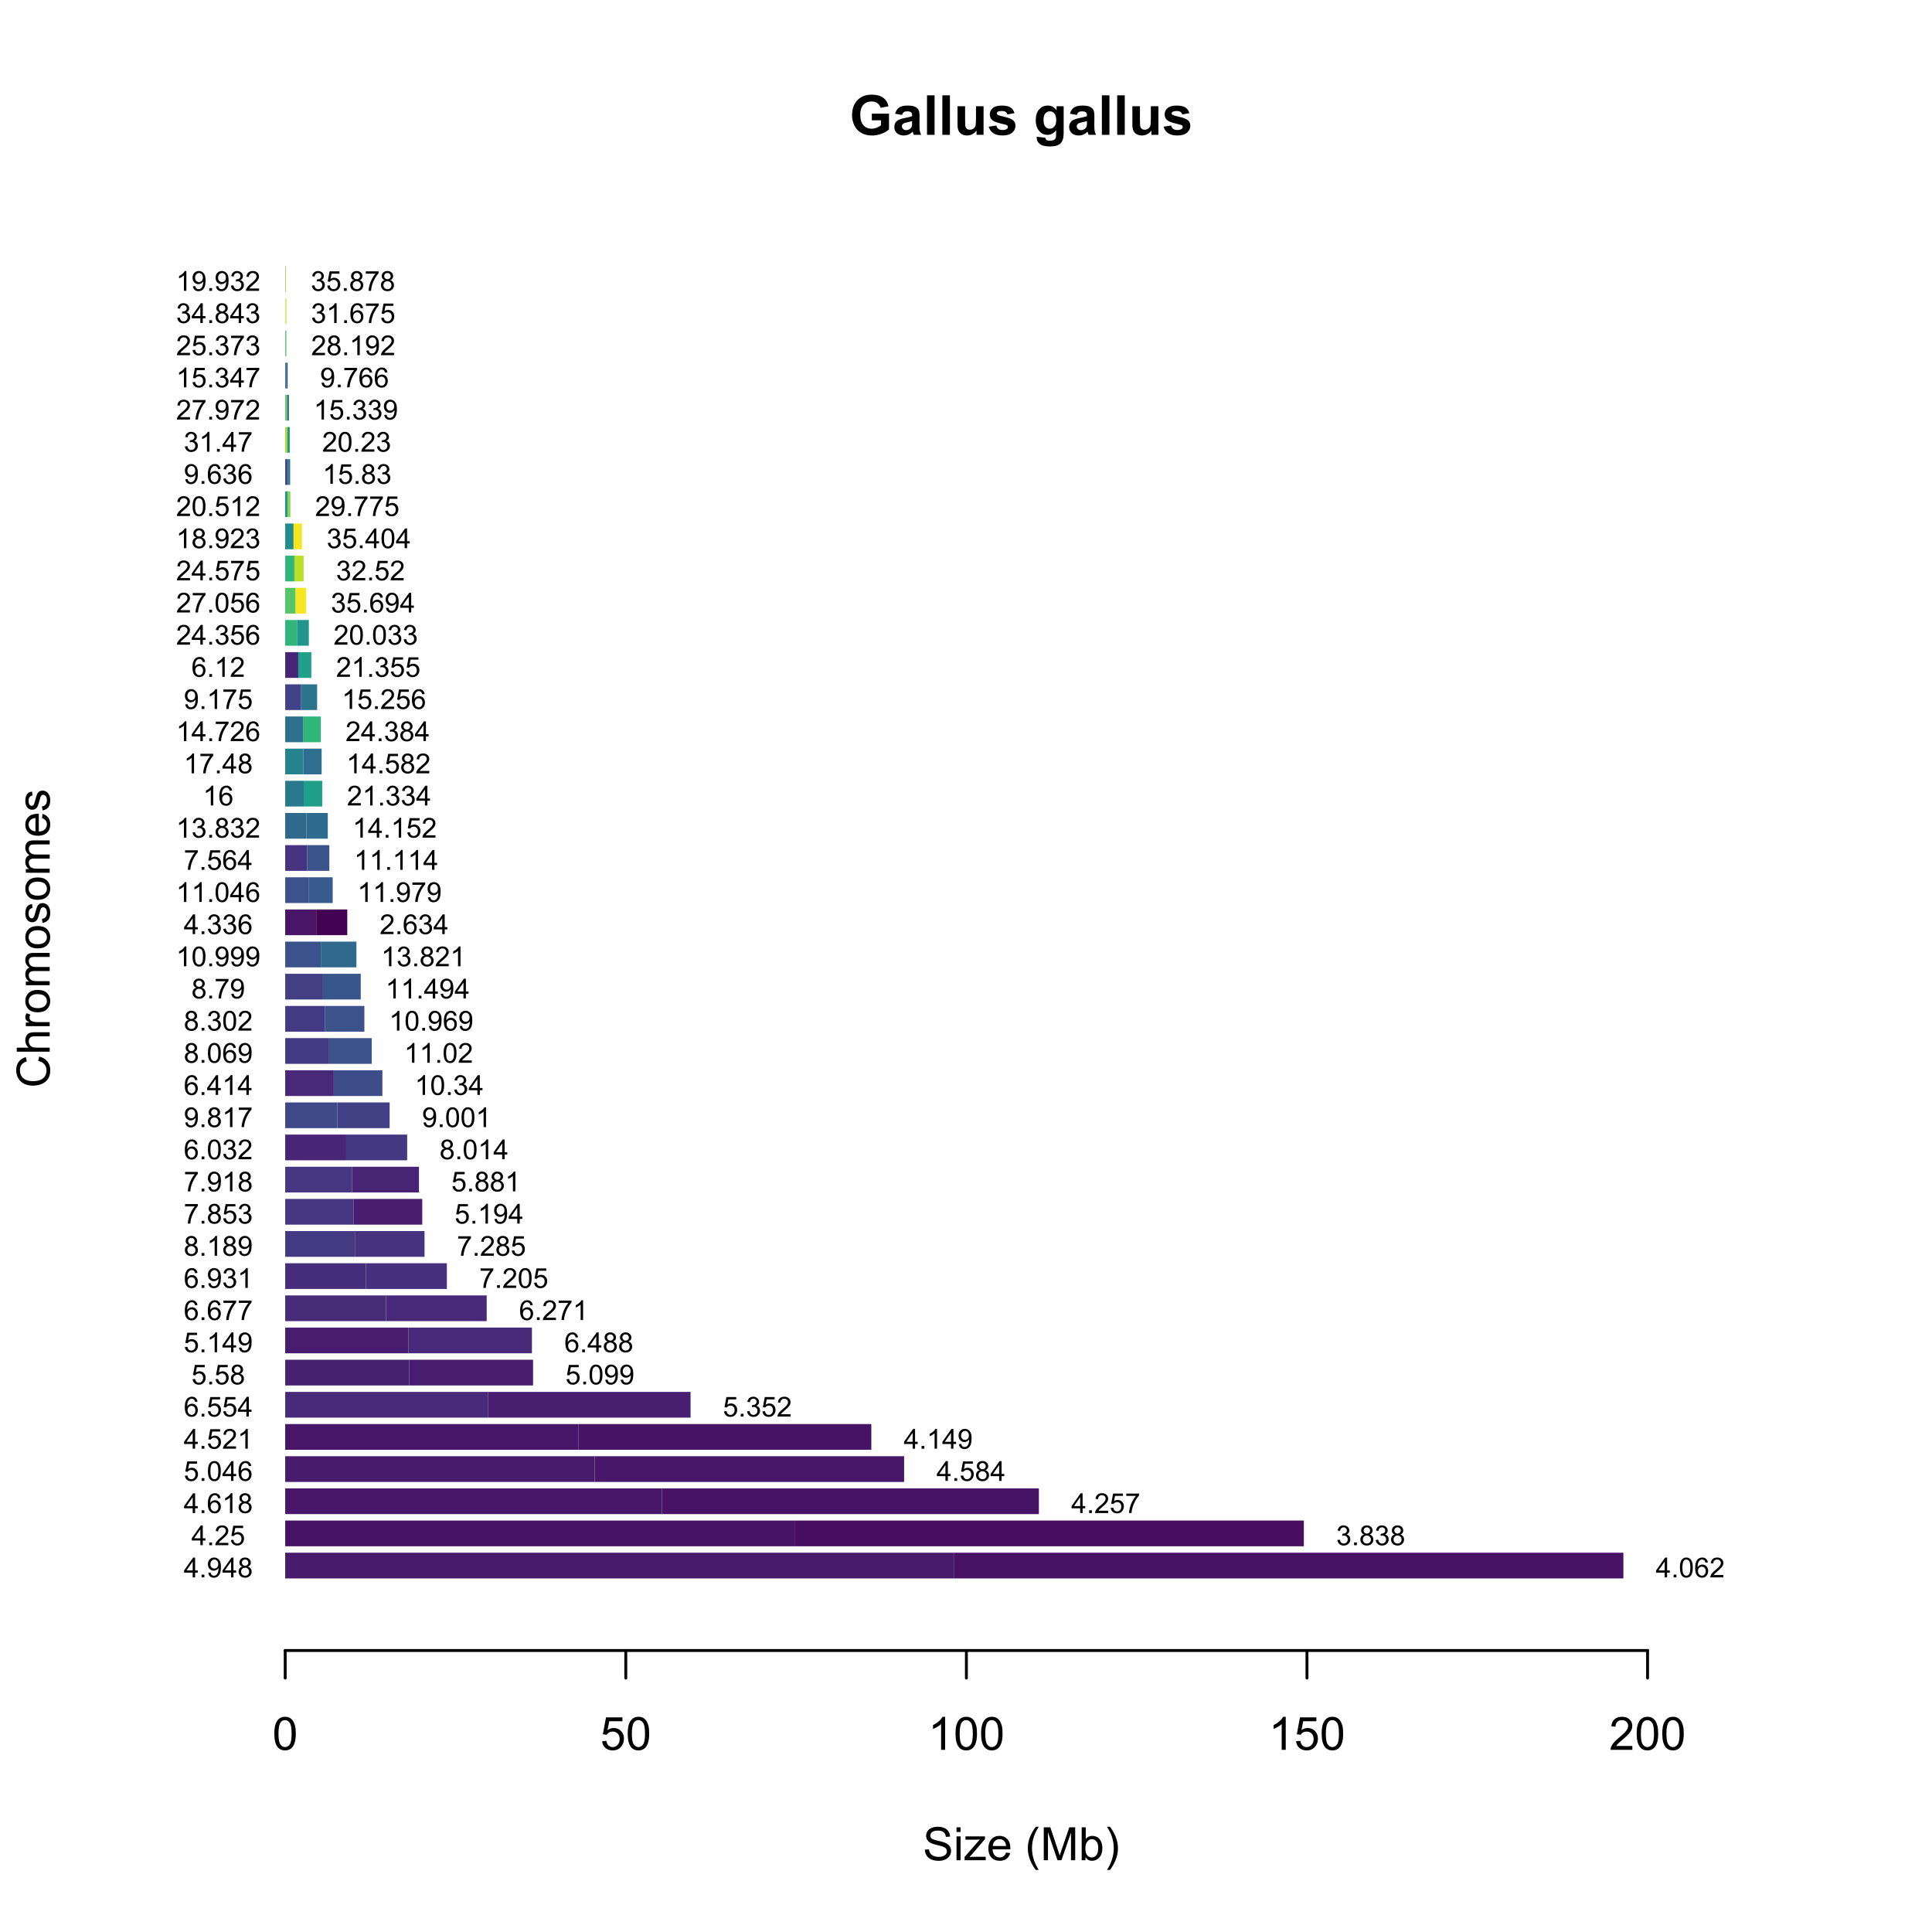 <?xml version="1.0" encoding="UTF-8"?>
<svg xmlns="http://www.w3.org/2000/svg" xmlns:xlink="http://www.w3.org/1999/xlink" width="504" height="504" viewBox="0 0 504 504">
<defs>
<g>
<g id="glyph-0-0">
<path d="M 5.844 -3.789 L 5.844 -5.527 L 10.328 -5.527 L 10.328 -1.422 C 9.895 -1 9.262 -0.625 8.434 -0.305 C 7.605 0.016 6.77 0.176 5.922 0.176 C 4.844 0.176 3.902 -0.051 3.102 -0.504 C 2.301 -0.953 1.695 -1.602 1.293 -2.441 C 0.891 -3.285 0.688 -4.199 0.688 -5.188 C 0.688 -6.262 0.914 -7.215 1.363 -8.051 C 1.812 -8.887 2.473 -9.523 3.34 -9.969 C 4 -10.312 4.824 -10.484 5.809 -10.484 C 7.086 -10.484 8.086 -10.215 8.805 -9.68 C 9.527 -9.141 9.988 -8.398 10.195 -7.453 L 8.129 -7.066 C 7.984 -7.574 7.711 -7.973 7.309 -8.266 C 6.906 -8.559 6.406 -8.703 5.809 -8.703 C 4.898 -8.703 4.176 -8.418 3.637 -7.84 C 3.102 -7.262 2.832 -6.406 2.832 -5.273 C 2.832 -4.051 3.105 -3.133 3.648 -2.52 C 4.191 -1.91 4.906 -1.602 5.785 -1.602 C 6.223 -1.602 6.66 -1.688 7.098 -1.859 C 7.535 -2.031 7.914 -2.238 8.227 -2.48 L 8.227 -3.789 Z M 5.844 -3.789 "/>
</g>
<g id="glyph-0-1">
<path d="M 2.512 -5.188 L 0.719 -5.512 C 0.918 -6.234 1.266 -6.77 1.758 -7.117 C 2.25 -7.461 2.98 -7.637 3.953 -7.637 C 4.832 -7.637 5.488 -7.531 5.922 -7.324 C 6.352 -7.113 6.656 -6.848 6.832 -6.527 C 7.008 -6.207 7.094 -5.617 7.094 -4.762 L 7.074 -2.453 C 7.074 -1.797 7.105 -1.312 7.168 -1 C 7.23 -0.691 7.352 -0.355 7.523 0 L 5.57 0 C 5.516 -0.133 5.453 -0.324 5.379 -0.582 C 5.348 -0.699 5.324 -0.777 5.309 -0.816 C 4.973 -0.488 4.609 -0.242 4.227 -0.078 C 3.84 0.086 3.43 0.168 2.996 0.168 C 2.227 0.168 1.621 -0.039 1.176 -0.457 C 0.734 -0.875 0.512 -1.402 0.512 -2.039 C 0.512 -2.461 0.613 -2.836 0.816 -3.168 C 1.016 -3.496 1.301 -3.75 1.664 -3.926 C 2.027 -4.102 2.551 -4.258 3.234 -4.387 C 4.156 -4.562 4.797 -4.723 5.152 -4.871 L 5.152 -5.07 C 5.152 -5.449 5.059 -5.719 4.871 -5.883 C 4.684 -6.043 4.332 -6.125 3.812 -6.125 C 3.461 -6.125 3.184 -6.055 2.988 -5.918 C 2.793 -5.777 2.633 -5.535 2.512 -5.188 M 5.152 -3.586 C 4.902 -3.5 4.5 -3.402 3.953 -3.285 C 3.402 -3.168 3.043 -3.051 2.875 -2.938 C 2.617 -2.758 2.488 -2.523 2.488 -2.242 C 2.488 -1.965 2.594 -1.727 2.797 -1.527 C 3.004 -1.324 3.266 -1.223 3.586 -1.223 C 3.941 -1.223 4.281 -1.34 4.605 -1.574 C 4.844 -1.754 5 -1.973 5.078 -2.23 C 5.129 -2.398 5.152 -2.719 5.152 -3.191 Z M 5.152 -3.586 "/>
</g>
<g id="glyph-0-2">
<path d="M 1.035 0 L 1.035 -10.309 L 3.008 -10.309 L 3.008 0 Z M 1.035 0 "/>
</g>
<g id="glyph-0-3">
<path d="M 5.949 0 L 5.949 -1.117 C 5.676 -0.719 5.32 -0.406 4.875 -0.176 C 4.434 0.055 3.965 0.168 3.473 0.168 C 2.973 0.168 2.523 0.059 2.125 -0.16 C 1.727 -0.383 1.438 -0.691 1.258 -1.09 C 1.082 -1.488 0.992 -2.039 0.992 -2.742 L 0.992 -7.469 L 2.969 -7.469 L 2.969 -4.035 C 2.969 -2.984 3.004 -2.344 3.074 -2.105 C 3.148 -1.867 3.281 -1.68 3.473 -1.543 C 3.664 -1.406 3.91 -1.336 4.203 -1.336 C 4.543 -1.336 4.844 -1.43 5.113 -1.613 C 5.379 -1.797 5.562 -2.027 5.66 -2.301 C 5.758 -2.578 5.809 -3.25 5.809 -4.316 L 5.809 -7.469 L 7.785 -7.469 L 7.785 0 Z M 5.949 0 "/>
</g>
<g id="glyph-0-4">
<path d="M 0.336 -2.129 L 2.32 -2.434 C 2.406 -2.047 2.574 -1.758 2.832 -1.559 C 3.09 -1.359 3.453 -1.258 3.918 -1.258 C 4.426 -1.258 4.812 -1.352 5.07 -1.539 C 5.242 -1.672 5.328 -1.848 5.328 -2.066 C 5.328 -2.219 5.281 -2.34 5.188 -2.441 C 5.09 -2.535 4.871 -2.621 4.527 -2.699 C 2.934 -3.051 1.926 -3.371 1.496 -3.664 C 0.906 -4.066 0.613 -4.625 0.613 -5.344 C 0.613 -5.992 0.867 -6.535 1.379 -6.977 C 1.891 -7.414 2.68 -7.637 3.754 -7.637 C 4.777 -7.637 5.535 -7.469 6.031 -7.137 C 6.531 -6.805 6.871 -6.312 7.059 -5.66 L 5.195 -5.316 C 5.117 -5.605 4.965 -5.828 4.742 -5.984 C 4.52 -6.137 4.203 -6.215 3.789 -6.215 C 3.27 -6.215 2.898 -6.145 2.672 -5.996 C 2.523 -5.895 2.445 -5.762 2.445 -5.598 C 2.445 -5.457 2.512 -5.336 2.645 -5.238 C 2.82 -5.105 3.438 -4.922 4.488 -4.684 C 5.543 -4.445 6.277 -4.152 6.695 -3.805 C 7.105 -3.453 7.312 -2.961 7.312 -2.336 C 7.312 -1.648 7.027 -1.062 6.453 -0.57 C 5.883 -0.078 5.035 0.168 3.918 0.168 C 2.898 0.168 2.094 -0.039 1.5 -0.449 C 0.91 -0.863 0.52 -1.422 0.336 -2.129 Z M 0.336 -2.129 "/>
</g>
<g id="glyph-0-5">
</g>
<g id="glyph-0-6">
<path d="M 0.852 0.492 L 3.109 0.766 C 3.145 1.027 3.23 1.211 3.367 1.309 C 3.555 1.449 3.852 1.52 4.254 1.52 C 4.77 1.52 5.156 1.441 5.414 1.285 C 5.586 1.184 5.719 1.016 5.809 0.789 C 5.867 0.625 5.898 0.32 5.898 -0.121 L 5.898 -1.211 C 5.309 -0.402 4.562 0 3.664 0 C 2.66 0 1.867 -0.426 1.281 -1.273 C 0.82 -1.941 0.59 -2.777 0.59 -3.777 C 0.59 -5.027 0.891 -5.984 1.492 -6.645 C 2.098 -7.305 2.844 -7.637 3.742 -7.637 C 4.664 -7.637 5.426 -7.23 6.027 -6.418 L 6.027 -7.469 L 7.875 -7.469 L 7.875 -0.766 C 7.875 0.113 7.801 0.773 7.656 1.211 C 7.512 1.645 7.309 1.988 7.047 2.234 C 6.781 2.484 6.434 2.68 5.992 2.82 C 5.555 2.961 5 3.031 4.332 3.031 C 3.066 3.031 2.168 2.812 1.637 2.379 C 1.109 1.945 0.844 1.398 0.844 0.73 C 0.844 0.664 0.848 0.586 0.852 0.492 M 2.617 -3.887 C 2.617 -3.098 2.77 -2.516 3.074 -2.148 C 3.383 -1.781 3.762 -1.598 4.211 -1.598 C 4.695 -1.598 5.102 -1.785 5.434 -2.164 C 5.77 -2.539 5.934 -3.098 5.934 -3.84 C 5.934 -4.613 5.773 -5.188 5.457 -5.562 C 5.137 -5.938 4.734 -6.125 4.246 -6.125 C 3.773 -6.125 3.383 -5.941 3.074 -5.57 C 2.77 -5.203 2.617 -4.645 2.617 -3.887 Z M 2.617 -3.887 "/>
</g>
<g id="glyph-1-0">
<path d="M 0.539 -2.758 L 1.609 -2.852 C 1.66 -2.422 1.781 -2.07 1.965 -1.797 C 2.152 -1.52 2.438 -1.297 2.828 -1.129 C 3.219 -0.957 3.66 -0.875 4.148 -0.875 C 4.582 -0.875 4.965 -0.938 5.297 -1.066 C 5.629 -1.195 5.875 -1.371 6.039 -1.598 C 6.199 -1.82 6.281 -2.066 6.281 -2.332 C 6.281 -2.602 6.203 -2.836 6.047 -3.039 C 5.891 -3.238 5.633 -3.406 5.273 -3.547 C 5.043 -3.633 4.531 -3.773 3.742 -3.965 C 2.953 -4.152 2.402 -4.332 2.086 -4.5 C 1.676 -4.715 1.371 -4.98 1.168 -5.301 C 0.969 -5.617 0.867 -5.973 0.867 -6.367 C 0.867 -6.805 0.992 -7.207 1.234 -7.586 C 1.484 -7.961 1.84 -8.246 2.312 -8.445 C 2.785 -8.637 3.312 -8.734 3.891 -8.734 C 4.527 -8.734 5.09 -8.633 5.574 -8.43 C 6.062 -8.223 6.434 -7.922 6.695 -7.523 C 6.957 -7.125 7.098 -6.672 7.117 -6.172 L 6.031 -6.086 C 5.969 -6.629 5.773 -7.039 5.434 -7.32 C 5.098 -7.594 4.598 -7.734 3.938 -7.734 C 3.25 -7.734 2.75 -7.609 2.434 -7.355 C 2.121 -7.105 1.961 -6.801 1.961 -6.445 C 1.961 -6.137 2.074 -5.883 2.297 -5.684 C 2.516 -5.484 3.086 -5.281 4.012 -5.07 C 4.934 -4.863 5.566 -4.68 5.914 -4.523 C 6.41 -4.293 6.781 -4 7.02 -3.648 C 7.258 -3.293 7.375 -2.887 7.375 -2.426 C 7.375 -1.969 7.246 -1.539 6.984 -1.133 C 6.723 -0.73 6.348 -0.414 5.855 -0.191 C 5.367 0.035 4.812 0.148 4.203 0.148 C 3.422 0.148 2.773 0.031 2.246 -0.195 C 1.723 -0.418 1.309 -0.762 1.012 -1.215 C 0.711 -1.672 0.555 -2.188 0.539 -2.758 Z M 0.539 -2.758 "/>
</g>
<g id="glyph-1-1">
<path d="M 0.797 -7.375 L 0.797 -8.59 L 1.852 -8.59 L 1.852 -7.375 L 0.797 -7.375 M 0.797 0 L 0.797 -6.223 L 1.852 -6.223 L 1.852 0 Z M 0.797 0 "/>
</g>
<g id="glyph-1-2">
<path d="M 0.234 0 L 0.234 -0.855 L 4.195 -5.402 C 3.746 -5.379 3.348 -5.367 3.008 -5.367 L 0.469 -5.367 L 0.469 -6.223 L 5.555 -6.223 L 5.555 -5.523 L 2.188 -1.578 L 1.535 -0.855 C 2.008 -0.891 2.449 -0.906 2.867 -0.906 L 5.742 -0.906 L 5.742 0 Z M 0.234 0 "/>
</g>
<g id="glyph-1-3">
<path d="M 5.051 -2.004 L 6.141 -1.867 C 5.969 -1.23 5.648 -0.738 5.188 -0.387 C 4.719 -0.035 4.125 0.141 3.406 0.141 C 2.492 0.141 1.773 -0.141 1.238 -0.699 C 0.707 -1.262 0.438 -2.047 0.438 -3.059 C 0.438 -4.105 0.711 -4.918 1.25 -5.496 C 1.789 -6.074 2.484 -6.363 3.344 -6.363 C 4.18 -6.363 4.859 -6.078 5.383 -5.516 C 5.914 -4.945 6.176 -4.148 6.176 -3.125 C 6.176 -3.059 6.172 -2.965 6.172 -2.844 L 1.531 -2.844 C 1.566 -2.156 1.762 -1.633 2.109 -1.273 C 2.457 -0.906 2.891 -0.727 3.41 -0.727 C 3.797 -0.727 4.125 -0.828 4.398 -1.031 C 4.672 -1.234 4.891 -1.559 5.051 -2.004 M 1.586 -3.711 L 5.062 -3.711 C 5.016 -4.23 4.883 -4.625 4.664 -4.887 C 4.328 -5.293 3.891 -5.496 3.359 -5.496 C 2.871 -5.496 2.465 -5.332 2.137 -5.008 C 1.805 -4.684 1.625 -4.25 1.586 -3.711 Z M 1.586 -3.711 "/>
</g>
<g id="glyph-1-4">
</g>
<g id="glyph-1-5">
<path d="M 2.805 2.523 C 2.223 1.789 1.73 0.93 1.328 -0.055 C 0.93 -1.035 0.727 -2.055 0.727 -3.109 C 0.727 -4.039 0.875 -4.93 1.18 -5.781 C 1.531 -6.77 2.07 -7.754 2.805 -8.734 L 3.562 -8.734 C 3.09 -7.922 2.777 -7.344 2.625 -6.996 C 2.387 -6.457 2.199 -5.895 2.062 -5.309 C 1.895 -4.578 1.812 -3.844 1.812 -3.105 C 1.812 -1.227 2.395 0.652 3.562 2.523 Z M 2.805 2.523 "/>
</g>
<g id="glyph-1-6">
<path d="M 0.891 0 L 0.891 -8.59 L 2.602 -8.59 L 4.633 -2.508 C 4.82 -1.941 4.957 -1.516 5.047 -1.234 C 5.141 -1.547 5.293 -2.008 5.5 -2.613 L 7.559 -8.59 L 9.086 -8.59 L 9.086 0 L 7.992 0 L 7.992 -7.188 L 5.496 0 L 4.469 0 L 1.984 -7.312 L 1.984 0 Z M 0.891 0 "/>
</g>
<g id="glyph-1-7">
<path d="M 1.766 0 L 0.785 0 L 0.785 -8.59 L 1.84 -8.59 L 1.84 -5.523 C 2.285 -6.082 2.852 -6.363 3.547 -6.363 C 3.926 -6.363 4.289 -6.285 4.633 -6.133 C 4.973 -5.977 5.254 -5.762 5.477 -5.48 C 5.695 -5.203 5.867 -4.863 5.992 -4.469 C 6.117 -4.074 6.18 -3.652 6.18 -3.203 C 6.18 -2.141 5.918 -1.312 5.391 -0.734 C 4.863 -0.152 4.23 0.141 3.492 0.141 C 2.758 0.141 2.18 -0.168 1.766 -0.781 L 1.766 0 M 1.75 -3.156 C 1.75 -2.41 1.852 -1.871 2.055 -1.539 C 2.387 -1 2.836 -0.727 3.406 -0.727 C 3.863 -0.727 4.262 -0.926 4.602 -1.328 C 4.934 -1.727 5.102 -2.324 5.102 -3.117 C 5.102 -3.93 4.941 -4.531 4.621 -4.914 C 4.297 -5.305 3.906 -5.496 3.453 -5.496 C 2.988 -5.496 2.59 -5.297 2.258 -4.895 C 1.922 -4.496 1.75 -3.914 1.75 -3.156 Z M 1.75 -3.156 "/>
</g>
<g id="glyph-1-8">
<path d="M 1.484 2.523 L 0.727 2.523 C 1.895 0.652 2.477 -1.227 2.477 -3.105 C 2.477 -3.84 2.395 -4.566 2.227 -5.289 C 2.094 -5.875 1.906 -6.438 1.672 -6.977 C 1.516 -7.328 1.203 -7.914 0.727 -8.734 L 1.484 -8.734 C 2.215 -7.754 2.758 -6.77 3.109 -5.781 C 3.41 -4.93 3.562 -4.039 3.562 -3.109 C 3.562 -2.055 3.359 -1.035 2.957 -0.055 C 2.551 0.93 2.059 1.789 1.484 2.523 Z M 1.484 2.523 "/>
</g>
<g id="glyph-1-9">
<path d="M 0.5 -4.234 C 0.5 -5.25 0.602 -6.07 0.812 -6.688 C 1.02 -7.309 1.332 -7.785 1.742 -8.121 C 2.156 -8.457 2.672 -8.625 3.297 -8.625 C 3.758 -8.625 4.164 -8.531 4.512 -8.348 C 4.859 -8.16 5.145 -7.895 5.375 -7.543 C 5.598 -7.195 5.777 -6.77 5.906 -6.266 C 6.035 -5.766 6.102 -5.086 6.102 -4.234 C 6.102 -3.227 5.996 -2.414 5.789 -1.797 C 5.582 -1.176 5.273 -0.699 4.859 -0.359 C 4.449 -0.023 3.926 0.148 3.297 0.148 C 2.469 0.148 1.82 -0.152 1.348 -0.742 C 0.781 -1.461 0.5 -2.621 0.5 -4.234 M 1.582 -4.234 C 1.582 -2.824 1.746 -1.887 2.078 -1.422 C 2.406 -0.953 2.812 -0.719 3.297 -0.719 C 3.781 -0.719 4.191 -0.953 4.52 -1.422 C 4.852 -1.891 5.016 -2.828 5.016 -4.234 C 5.016 -5.648 4.852 -6.59 4.52 -7.055 C 4.191 -7.52 3.781 -7.75 3.289 -7.75 C 2.801 -7.75 2.414 -7.547 2.125 -7.137 C 1.766 -6.613 1.582 -5.645 1.582 -4.234 Z M 1.582 -4.234 "/>
</g>
<g id="glyph-1-10">
<path d="M 0.5 -2.25 L 1.605 -2.344 C 1.688 -1.805 1.879 -1.398 2.176 -1.129 C 2.477 -0.855 2.836 -0.719 3.258 -0.719 C 3.766 -0.719 4.195 -0.91 4.547 -1.297 C 4.898 -1.676 5.074 -2.188 5.074 -2.82 C 5.074 -3.418 4.906 -3.895 4.566 -4.242 C 4.23 -4.59 3.785 -4.762 3.242 -4.766 C 2.898 -4.762 2.594 -4.688 2.32 -4.531 C 2.047 -4.379 1.832 -4.18 1.676 -3.93 L 0.688 -4.062 L 1.516 -8.473 L 5.789 -8.473 L 5.789 -7.465 L 2.359 -7.465 L 1.898 -5.156 C 2.414 -5.516 2.953 -5.695 3.523 -5.695 C 4.273 -5.695 4.906 -5.434 5.422 -4.914 C 5.938 -4.395 6.195 -3.727 6.195 -2.914 C 6.195 -2.133 5.965 -1.461 5.516 -0.898 C 4.961 -0.203 4.211 0.148 3.258 0.148 C 2.477 0.148 1.84 -0.074 1.344 -0.508 C 0.852 -0.945 0.57 -1.527 0.5 -2.25 Z M 0.5 -2.25 "/>
</g>
<g id="glyph-1-11">
<path d="M 4.469 0 L 3.414 0 L 3.414 -6.719 C 3.16 -6.477 2.828 -6.234 2.418 -5.992 C 2.004 -5.75 1.633 -5.57 1.305 -5.449 L 1.305 -6.469 C 1.895 -6.746 2.41 -7.082 2.852 -7.477 C 3.293 -7.871 3.605 -8.254 3.789 -8.625 L 4.469 -8.625 Z M 4.469 0 "/>
</g>
<g id="glyph-1-12">
<path d="M 6.039 -1.016 L 6.039 0 L 0.363 0 C 0.355 -0.254 0.395 -0.5 0.484 -0.734 C 0.629 -1.117 0.863 -1.5 1.18 -1.875 C 1.5 -2.25 1.957 -2.684 2.562 -3.176 C 3.492 -3.941 4.125 -4.547 4.453 -4.996 C 4.781 -5.441 4.945 -5.867 4.945 -6.266 C 4.945 -6.68 4.797 -7.035 4.496 -7.32 C 4.199 -7.609 3.809 -7.75 3.328 -7.75 C 2.82 -7.75 2.414 -7.602 2.109 -7.297 C 1.805 -6.992 1.648 -6.57 1.648 -6.031 L 0.562 -6.141 C 0.637 -6.949 0.918 -7.566 1.398 -7.988 C 1.883 -8.414 2.535 -8.625 3.352 -8.625 C 4.176 -8.625 4.828 -8.398 5.309 -7.938 C 5.789 -7.484 6.031 -6.914 6.031 -6.242 C 6.031 -5.895 5.957 -5.559 5.82 -5.227 C 5.676 -4.895 5.445 -4.543 5.117 -4.18 C 4.793 -3.809 4.25 -3.305 3.492 -2.664 C 2.859 -2.133 2.453 -1.773 2.273 -1.586 C 2.094 -1.395 1.945 -1.203 1.828 -1.016 Z M 6.039 -1.016 "/>
</g>
<g id="glyph-2-0">
<path d="M -3.012 -7.055 L -2.723 -8.191 C -1.789 -7.953 -1.078 -7.523 -0.59 -6.906 C -0.098 -6.285 0.148 -5.527 0.148 -4.633 C 0.148 -3.711 -0.043 -2.957 -0.418 -2.375 C -0.797 -1.797 -1.344 -1.355 -2.055 -1.051 C -2.77 -0.75 -3.539 -0.598 -4.359 -0.598 C -5.254 -0.598 -6.035 -0.77 -6.699 -1.109 C -7.367 -1.453 -7.871 -1.938 -8.219 -2.57 C -8.562 -3.199 -8.734 -3.895 -8.734 -4.652 C -8.734 -5.512 -8.516 -6.234 -8.078 -6.82 C -7.641 -7.406 -7.027 -7.812 -6.234 -8.047 L -5.969 -6.926 C -6.594 -6.727 -7.051 -6.438 -7.336 -6.059 C -7.621 -5.68 -7.766 -5.203 -7.766 -4.629 C -7.766 -3.969 -7.605 -3.418 -7.289 -2.973 C -6.973 -2.531 -6.547 -2.219 -6.016 -2.039 C -5.48 -1.859 -4.93 -1.77 -4.367 -1.77 C -3.633 -1.77 -2.996 -1.875 -2.453 -2.09 C -1.906 -2.301 -1.5 -2.633 -1.23 -3.082 C -0.961 -3.531 -0.824 -4.016 -0.824 -4.539 C -0.824 -5.176 -1.008 -5.715 -1.375 -6.156 C -1.742 -6.598 -2.289 -6.898 -3.012 -7.055 Z M -3.012 -7.055 "/>
</g>
<g id="glyph-2-1">
<path d="M 0 -0.789 L -8.59 -0.793 L -8.59 -1.848 L -5.508 -1.848 C -6.078 -2.336 -6.363 -2.957 -6.363 -3.711 C -6.363 -4.168 -6.273 -4.57 -6.09 -4.91 C -5.91 -5.25 -5.656 -5.492 -5.336 -5.641 C -5.016 -5.785 -4.555 -5.859 -3.941 -5.859 L 0 -5.859 L 0 -4.805 L -3.941 -4.805 C -4.469 -4.805 -4.855 -4.691 -5.094 -4.461 C -5.336 -4.234 -5.453 -3.91 -5.453 -3.492 C -5.453 -3.18 -5.375 -2.887 -5.211 -2.609 C -5.051 -2.336 -4.828 -2.141 -4.555 -2.023 C -4.273 -1.906 -3.891 -1.848 -3.406 -1.848 L 0 -1.844 Z M 0 -0.789 "/>
</g>
<g id="glyph-2-2">
<path d="M 0 -0.781 L -6.223 -0.781 L -6.223 -1.73 L -5.281 -1.73 C -5.719 -1.969 -6.012 -2.195 -6.152 -2.398 C -6.293 -2.605 -6.363 -2.828 -6.363 -3.078 C -6.363 -3.43 -6.25 -3.793 -6.023 -4.16 L -5.047 -3.797 C -5.195 -3.539 -5.273 -3.281 -5.273 -3.023 C -5.273 -2.793 -5.203 -2.586 -5.066 -2.402 C -4.926 -2.219 -4.734 -2.086 -4.488 -2.012 C -4.113 -1.895 -3.703 -1.836 -3.258 -1.836 L 0 -1.836 Z M 0 -0.781 "/>
</g>
<g id="glyph-2-3">
<path d="M -3.109 -0.398 C -4.262 -0.398 -5.117 -0.719 -5.672 -1.359 C -6.133 -1.895 -6.363 -2.547 -6.363 -3.316 C -6.363 -4.172 -6.082 -4.871 -5.523 -5.414 C -4.961 -5.957 -4.188 -6.227 -3.199 -6.227 C -2.398 -6.227 -1.77 -6.109 -1.309 -5.867 C -0.852 -5.629 -0.492 -5.277 -0.238 -4.82 C 0.012 -4.359 0.141 -3.859 0.141 -3.316 C 0.141 -2.445 -0.141 -1.742 -0.695 -1.203 C -1.254 -0.668 -2.059 -0.398 -3.109 -0.398 M -3.109 -1.484 C -2.312 -1.484 -1.719 -1.656 -1.32 -2.004 C -0.926 -2.352 -0.727 -2.789 -0.727 -3.316 C -0.727 -3.84 -0.926 -4.273 -1.324 -4.625 C -1.723 -4.969 -2.328 -5.145 -3.145 -5.145 C -3.914 -5.145 -4.5 -4.969 -4.895 -4.621 C -5.293 -4.27 -5.492 -3.836 -5.492 -3.316 C -5.492 -2.789 -5.293 -2.352 -4.898 -2.004 C -4.504 -1.656 -3.906 -1.484 -3.109 -1.484 Z M -3.109 -1.484 "/>
</g>
<g id="glyph-2-4">
<path d="M 0 -0.789 L -6.223 -0.793 L -6.223 -1.734 L -5.352 -1.734 C -5.656 -1.93 -5.898 -2.188 -6.086 -2.516 C -6.27 -2.836 -6.363 -3.207 -6.363 -3.621 C -6.363 -4.082 -6.266 -4.461 -6.078 -4.754 C -5.883 -5.051 -5.617 -5.258 -5.273 -5.379 C -6 -5.871 -6.363 -6.512 -6.363 -7.301 C -6.363 -7.918 -6.191 -8.391 -5.852 -8.727 C -5.508 -9.055 -4.98 -9.223 -4.27 -9.223 L 0 -9.223 L 0 -8.172 L -3.918 -8.172 C -4.34 -8.172 -4.645 -8.141 -4.832 -8.07 C -5.016 -8.004 -5.164 -7.879 -5.277 -7.699 C -5.391 -7.52 -5.449 -7.309 -5.449 -7.066 C -5.449 -6.629 -5.305 -6.266 -5.012 -5.977 C -4.723 -5.688 -4.254 -5.543 -3.613 -5.543 L 0 -5.543 L 0 -4.488 L -4.043 -4.488 C -4.512 -4.488 -4.863 -4.402 -5.098 -4.23 C -5.332 -4.059 -5.449 -3.777 -5.449 -3.387 C -5.449 -3.09 -5.371 -2.816 -5.215 -2.562 C -5.059 -2.312 -4.828 -2.129 -4.531 -2.016 C -4.227 -1.902 -3.793 -1.848 -3.227 -1.848 L 0 -1.844 Z M 0 -0.789 "/>
</g>
<g id="glyph-2-5">
<path d="M -1.859 -0.371 L -2.023 -1.414 C -1.602 -1.469 -1.281 -1.633 -1.059 -1.902 C -0.836 -2.168 -0.727 -2.543 -0.727 -3.023 C -0.727 -3.508 -0.824 -3.867 -1.023 -4.102 C -1.219 -4.336 -1.449 -4.453 -1.715 -4.453 C -1.953 -4.453 -2.141 -4.348 -2.277 -4.141 C -2.371 -3.996 -2.492 -3.641 -2.637 -3.062 C -2.832 -2.289 -3 -1.754 -3.145 -1.457 C -3.285 -1.156 -3.484 -0.93 -3.734 -0.777 C -3.988 -0.621 -4.266 -0.547 -4.57 -0.547 C -4.848 -0.547 -5.105 -0.609 -5.34 -0.734 C -5.578 -0.863 -5.773 -1.035 -5.93 -1.254 C -6.051 -1.418 -6.152 -1.641 -6.238 -1.926 C -6.32 -2.207 -6.363 -2.512 -6.363 -2.836 C -6.363 -3.324 -6.293 -3.754 -6.152 -4.121 C -6.012 -4.492 -5.82 -4.762 -5.582 -4.938 C -5.34 -5.113 -5.02 -5.234 -4.617 -5.305 L -4.477 -4.273 C -4.797 -4.227 -5.047 -4.09 -5.227 -3.863 C -5.406 -3.641 -5.496 -3.324 -5.496 -2.914 C -5.496 -2.426 -5.414 -2.082 -5.258 -1.875 C -5.094 -1.668 -4.906 -1.566 -4.695 -1.566 C -4.555 -1.566 -4.434 -1.605 -4.324 -1.695 C -4.211 -1.777 -4.117 -1.914 -4.043 -2.098 C -4.004 -2.203 -3.914 -2.516 -3.773 -3.031 C -3.574 -3.773 -3.41 -4.297 -3.285 -4.59 C -3.156 -4.887 -2.973 -5.117 -2.73 -5.285 C -2.488 -5.453 -2.188 -5.535 -1.828 -5.539 C -1.477 -5.535 -1.145 -5.434 -0.836 -5.23 C -0.523 -5.023 -0.285 -4.727 -0.113 -4.344 C 0.055 -3.953 0.141 -3.516 0.141 -3.031 C 0.141 -2.219 -0.027 -1.605 -0.363 -1.18 C -0.699 -0.758 -1.199 -0.488 -1.859 -0.371 Z M -1.859 -0.371 "/>
</g>
<g id="glyph-2-6">
<path d="M -2.004 -5.051 L -1.867 -6.141 C -1.23 -5.969 -0.738 -5.648 -0.387 -5.188 C -0.035 -4.719 0.141 -4.125 0.141 -3.406 C 0.141 -2.492 -0.141 -1.773 -0.699 -1.238 C -1.262 -0.707 -2.047 -0.441 -3.059 -0.441 C -4.105 -0.441 -4.918 -0.711 -5.496 -1.25 C -6.074 -1.789 -6.363 -2.484 -6.363 -3.348 C -6.363 -4.18 -6.078 -4.859 -5.516 -5.383 C -4.945 -5.914 -4.148 -6.176 -3.121 -6.176 C -3.059 -6.176 -2.965 -6.172 -2.84 -6.172 L -2.844 -1.531 C -2.156 -1.566 -1.633 -1.762 -1.27 -2.109 C -0.906 -2.457 -0.727 -2.891 -0.727 -3.41 C -0.727 -3.797 -0.828 -4.125 -1.031 -4.398 C -1.234 -4.672 -1.559 -4.891 -2.004 -5.051 M -3.711 -1.59 L -3.707 -5.062 C -4.23 -5.016 -4.625 -4.883 -4.887 -4.664 C -5.293 -4.328 -5.496 -3.891 -5.496 -3.359 C -5.496 -2.871 -5.332 -2.465 -5.008 -2.137 C -4.684 -1.805 -4.25 -1.625 -3.711 -1.59 Z M -3.711 -1.59 "/>
</g>
<g id="glyph-3-0">
<path d="M 2.328 0 L 2.328 -1.234 L 0.09 -1.234 L 0.09 -1.812 L 2.441 -5.152 L 2.961 -5.152 L 2.961 -1.812 L 3.656 -1.812 L 3.656 -1.234 L 2.961 -1.234 L 2.961 0 L 2.328 0 M 2.328 -1.812 L 2.328 -4.137 L 0.715 -1.812 Z M 2.328 -1.812 "/>
</g>
<g id="glyph-3-1">
<path d="M 0.652 0 L 0.652 -0.719 L 1.375 -0.719 L 1.375 0 Z M 0.652 0 "/>
</g>
<g id="glyph-3-2">
<path d="M 0.395 -1.191 L 1 -1.246 C 1.055 -0.961 1.152 -0.754 1.297 -0.625 C 1.441 -0.496 1.629 -0.434 1.855 -0.434 C 2.051 -0.434 2.223 -0.477 2.367 -0.566 C 2.516 -0.656 2.633 -0.773 2.727 -0.922 C 2.82 -1.07 2.898 -1.273 2.965 -1.527 C 3.027 -1.777 3.059 -2.035 3.059 -2.301 C 3.059 -2.328 3.059 -2.371 3.055 -2.426 C 2.93 -2.223 2.754 -2.062 2.535 -1.934 C 2.316 -1.809 2.078 -1.746 1.824 -1.746 C 1.398 -1.746 1.039 -1.902 0.742 -2.211 C 0.445 -2.52 0.297 -2.93 0.297 -3.434 C 0.297 -3.957 0.453 -4.379 0.762 -4.695 C 1.07 -5.016 1.457 -5.176 1.918 -5.176 C 2.254 -5.176 2.562 -5.086 2.84 -4.902 C 3.117 -4.723 3.328 -4.465 3.473 -4.133 C 3.617 -3.797 3.688 -3.316 3.688 -2.684 C 3.688 -2.023 3.617 -1.5 3.473 -1.109 C 3.332 -0.719 3.117 -0.422 2.836 -0.219 C 2.555 -0.016 2.223 0.086 1.844 0.086 C 1.438 0.086 1.109 -0.023 0.855 -0.246 C 0.598 -0.473 0.445 -0.785 0.395 -1.191 M 2.984 -3.465 C 2.984 -3.828 2.887 -4.117 2.695 -4.332 C 2.5 -4.543 2.27 -4.652 1.996 -4.652 C 1.715 -4.652 1.469 -4.535 1.262 -4.305 C 1.055 -4.078 0.949 -3.777 0.949 -3.414 C 0.949 -3.086 1.047 -2.82 1.246 -2.613 C 1.445 -2.41 1.688 -2.305 1.98 -2.305 C 2.273 -2.305 2.512 -2.41 2.703 -2.613 C 2.891 -2.82 2.984 -3.102 2.984 -3.465 Z M 2.984 -3.465 "/>
</g>
<g id="glyph-3-3">
<path d="M 1.273 -2.793 C 1.012 -2.891 0.816 -3.027 0.688 -3.207 C 0.562 -3.383 0.5 -3.598 0.5 -3.848 C 0.5 -4.223 0.633 -4.535 0.902 -4.793 C 1.172 -5.047 1.531 -5.176 1.98 -5.176 C 2.43 -5.176 2.793 -5.043 3.066 -4.781 C 3.34 -4.523 3.477 -4.203 3.477 -3.828 C 3.477 -3.59 3.414 -3.383 3.289 -3.203 C 3.164 -3.027 2.973 -2.891 2.719 -2.793 C 3.035 -2.691 3.273 -2.523 3.441 -2.297 C 3.605 -2.066 3.688 -1.793 3.688 -1.473 C 3.688 -1.031 3.531 -0.66 3.219 -0.363 C 2.91 -0.062 2.5 0.086 1.988 0.086 C 1.48 0.086 1.07 -0.062 0.758 -0.363 C 0.449 -0.664 0.293 -1.039 0.293 -1.492 C 0.293 -1.824 0.375 -2.105 0.547 -2.332 C 0.715 -2.559 0.957 -2.711 1.273 -2.793 M 1.145 -3.867 C 1.145 -3.625 1.223 -3.426 1.383 -3.27 C 1.539 -3.113 1.742 -3.039 1.992 -3.039 C 2.238 -3.039 2.438 -3.113 2.594 -3.27 C 2.75 -3.422 2.828 -3.609 2.828 -3.832 C 2.828 -4.062 2.746 -4.258 2.586 -4.418 C 2.426 -4.574 2.227 -4.656 1.984 -4.656 C 1.746 -4.656 1.543 -4.578 1.387 -4.422 C 1.227 -4.27 1.145 -4.082 1.145 -3.867 M 0.941 -1.488 C 0.941 -1.305 0.984 -1.133 1.07 -0.965 C 1.156 -0.793 1.281 -0.664 1.453 -0.57 C 1.621 -0.48 1.801 -0.434 1.996 -0.434 C 2.301 -0.434 2.547 -0.531 2.746 -0.723 C 2.941 -0.918 3.039 -1.164 3.039 -1.465 C 3.039 -1.77 2.941 -2.023 2.738 -2.223 C 2.535 -2.422 2.281 -2.52 1.977 -2.52 C 1.68 -2.52 1.43 -2.422 1.234 -2.227 C 1.039 -2.027 0.941 -1.781 0.941 -1.488 Z M 0.941 -1.488 "/>
</g>
<g id="glyph-3-4">
<path d="M 0.297 -2.543 C 0.297 -3.152 0.363 -3.641 0.488 -4.012 C 0.613 -4.383 0.797 -4.672 1.047 -4.871 C 1.293 -5.074 1.605 -5.176 1.98 -5.176 C 2.254 -5.176 2.5 -5.121 2.707 -5.008 C 2.914 -4.898 3.086 -4.734 3.223 -4.527 C 3.359 -4.316 3.465 -4.062 3.543 -3.762 C 3.621 -3.457 3.66 -3.051 3.66 -2.543 C 3.66 -1.938 3.598 -1.449 3.473 -1.078 C 3.348 -0.707 3.164 -0.418 2.918 -0.215 C 2.668 -0.012 2.355 0.086 1.98 0.086 C 1.48 0.086 1.094 -0.09 0.809 -0.445 C 0.469 -0.875 0.297 -1.574 0.297 -2.543 M 0.949 -2.543 C 0.949 -1.695 1.047 -1.133 1.246 -0.852 C 1.445 -0.574 1.688 -0.434 1.98 -0.434 C 2.27 -0.434 2.516 -0.574 2.711 -0.855 C 2.91 -1.137 3.008 -1.699 3.008 -2.543 C 3.008 -3.391 2.91 -3.953 2.711 -4.234 C 2.516 -4.512 2.266 -4.652 1.973 -4.652 C 1.68 -4.652 1.449 -4.527 1.277 -4.281 C 1.059 -3.969 0.949 -3.387 0.949 -2.543 Z M 0.949 -2.543 "/>
</g>
<g id="glyph-3-5">
<path d="M 3.582 -3.891 L 2.953 -3.844 C 2.898 -4.09 2.816 -4.273 2.715 -4.383 C 2.543 -4.562 2.332 -4.656 2.082 -4.656 C 1.879 -4.656 1.703 -4.598 1.551 -4.484 C 1.352 -4.34 1.195 -4.129 1.078 -3.848 C 0.965 -3.57 0.906 -3.172 0.898 -2.656 C 1.051 -2.891 1.238 -3.062 1.457 -3.176 C 1.68 -3.285 1.91 -3.344 2.152 -3.344 C 2.574 -3.344 2.934 -3.188 3.23 -2.879 C 3.527 -2.566 3.672 -2.164 3.672 -1.672 C 3.672 -1.352 3.605 -1.051 3.465 -0.773 C 3.324 -0.492 3.133 -0.281 2.891 -0.133 C 2.645 0.016 2.371 0.086 2.059 0.086 C 1.531 0.086 1.102 -0.105 0.77 -0.492 C 0.438 -0.883 0.27 -1.52 0.27 -2.41 C 0.27 -3.406 0.453 -4.133 0.824 -4.586 C 1.145 -4.977 1.574 -5.176 2.121 -5.176 C 2.523 -5.176 2.859 -5.062 3.117 -4.832 C 3.375 -4.605 3.531 -4.293 3.582 -3.891 M 1 -1.668 C 1 -1.453 1.043 -1.242 1.137 -1.043 C 1.23 -0.844 1.359 -0.691 1.527 -0.59 C 1.691 -0.484 1.867 -0.434 2.051 -0.434 C 2.316 -0.434 2.547 -0.539 2.738 -0.754 C 2.93 -0.973 3.027 -1.266 3.027 -1.633 C 3.027 -1.992 2.934 -2.273 2.742 -2.477 C 2.551 -2.684 2.312 -2.785 2.023 -2.785 C 1.738 -2.785 1.496 -2.684 1.297 -2.477 C 1.098 -2.273 1 -2.004 1 -1.668 Z M 1 -1.668 "/>
</g>
<g id="glyph-3-6">
<path d="M 3.625 -0.609 L 3.625 0 L 0.219 0 C 0.215 -0.152 0.238 -0.297 0.293 -0.438 C 0.379 -0.672 0.516 -0.898 0.707 -1.125 C 0.898 -1.352 1.176 -1.609 1.535 -1.906 C 2.098 -2.363 2.477 -2.73 2.672 -2.996 C 2.867 -3.266 2.969 -3.52 2.969 -3.758 C 2.969 -4.008 2.879 -4.219 2.699 -4.395 C 2.52 -4.566 2.285 -4.652 1.996 -4.652 C 1.691 -4.652 1.449 -4.559 1.266 -4.375 C 1.082 -4.195 0.988 -3.941 0.988 -3.617 L 0.336 -3.684 C 0.383 -4.168 0.551 -4.539 0.84 -4.793 C 1.129 -5.047 1.52 -5.176 2.012 -5.176 C 2.504 -5.176 2.898 -5.039 3.184 -4.762 C 3.473 -4.488 3.617 -4.148 3.617 -3.742 C 3.617 -3.539 3.574 -3.336 3.492 -3.137 C 3.406 -2.938 3.266 -2.727 3.07 -2.508 C 2.875 -2.285 2.551 -1.984 2.094 -1.598 C 1.715 -1.281 1.473 -1.066 1.363 -0.949 C 1.258 -0.836 1.168 -0.723 1.098 -0.609 Z M 3.625 -0.609 "/>
</g>
<g id="glyph-3-7">
<path d="M 0.297 -1.352 L 0.965 -1.406 C 1.012 -1.082 1.125 -0.84 1.305 -0.676 C 1.484 -0.516 1.703 -0.434 1.953 -0.434 C 2.258 -0.434 2.516 -0.547 2.727 -0.777 C 2.938 -1.008 3.043 -1.312 3.043 -1.691 C 3.043 -2.051 2.941 -2.336 2.742 -2.547 C 2.539 -2.754 2.273 -2.859 1.945 -2.859 C 1.738 -2.859 1.555 -2.812 1.391 -2.719 C 1.227 -2.625 1.098 -2.508 1.004 -2.359 L 0.41 -2.438 L 0.91 -5.082 L 3.473 -5.082 L 3.473 -4.48 L 1.418 -4.48 L 1.141 -3.094 C 1.449 -3.309 1.773 -3.418 2.113 -3.418 C 2.562 -3.418 2.941 -3.262 3.25 -2.949 C 3.562 -2.637 3.715 -2.238 3.715 -1.746 C 3.715 -1.281 3.578 -0.879 3.309 -0.539 C 2.977 -0.121 2.527 0.086 1.953 0.086 C 1.484 0.086 1.102 -0.043 0.809 -0.305 C 0.512 -0.566 0.34 -0.918 0.297 -1.352 Z M 0.297 -1.352 "/>
</g>
<g id="glyph-3-8">
<path d="M 0.301 -1.359 L 0.934 -1.445 C 1.008 -1.086 1.133 -0.828 1.305 -0.668 C 1.48 -0.512 1.691 -0.434 1.945 -0.434 C 2.242 -0.434 2.492 -0.535 2.699 -0.742 C 2.902 -0.949 3.004 -1.203 3.004 -1.508 C 3.004 -1.797 2.91 -2.039 2.723 -2.227 C 2.531 -2.414 2.289 -2.512 1.996 -2.512 C 1.879 -2.512 1.727 -2.488 1.551 -2.441 L 1.621 -2.996 C 1.664 -2.992 1.695 -2.988 1.723 -2.988 C 1.992 -2.988 2.234 -3.059 2.449 -3.199 C 2.664 -3.34 2.773 -3.555 2.773 -3.848 C 2.773 -4.082 2.695 -4.273 2.539 -4.426 C 2.383 -4.578 2.18 -4.656 1.93 -4.656 C 1.684 -4.656 1.48 -4.578 1.316 -4.422 C 1.152 -4.27 1.047 -4.035 1 -3.727 L 0.367 -3.84 C 0.441 -4.262 0.617 -4.594 0.895 -4.824 C 1.168 -5.059 1.508 -5.176 1.914 -5.176 C 2.195 -5.176 2.457 -5.113 2.691 -4.992 C 2.93 -4.875 3.109 -4.707 3.234 -4.5 C 3.363 -4.293 3.426 -4.07 3.426 -3.836 C 3.426 -3.613 3.363 -3.41 3.246 -3.227 C 3.125 -3.043 2.949 -2.898 2.715 -2.793 C 3.02 -2.723 3.254 -2.574 3.426 -2.355 C 3.594 -2.133 3.676 -1.855 3.676 -1.523 C 3.676 -1.07 3.512 -0.691 3.184 -0.379 C 2.855 -0.066 2.441 0.09 1.941 0.09 C 1.488 0.09 1.113 -0.043 0.812 -0.312 C 0.516 -0.582 0.344 -0.93 0.301 -1.359 Z M 0.301 -1.359 "/>
</g>
<g id="glyph-3-9">
<path d="M 2.684 0 L 2.051 0 L 2.051 -4.031 C 1.898 -3.887 1.699 -3.742 1.449 -3.598 C 1.203 -3.449 0.98 -3.344 0.785 -3.27 L 0.785 -3.883 C 1.137 -4.047 1.445 -4.25 1.711 -4.484 C 1.977 -4.723 2.164 -4.953 2.273 -5.176 L 2.684 -5.176 Z M 2.684 0 "/>
</g>
<g id="glyph-3-10">
<path d="M 0.34 -4.48 L 0.34 -5.086 L 3.676 -5.086 L 3.676 -4.594 C 3.348 -4.246 3.023 -3.781 2.703 -3.203 C 2.379 -2.625 2.129 -2.027 1.953 -1.418 C 1.828 -0.984 1.746 -0.512 1.711 0 L 1.062 0 C 1.07 -0.406 1.148 -0.895 1.301 -1.469 C 1.453 -2.043 1.672 -2.598 1.957 -3.129 C 2.242 -3.664 2.543 -4.113 2.863 -4.48 Z M 0.34 -4.48 "/>
</g>
</g>
</defs>
<rect x="-50.4" y="-50.4" width="604.8" height="604.8" fill="rgb(100%, 100%, 100%)" fill-opacity="1"/>
<g fill="rgb(0%, 0%, 0%)" fill-opacity="1">
<use xlink:href="#glyph-0-0" x="221.586" y="35.176"/>
<use xlink:href="#glyph-0-1" x="232.787" y="35.176"/>
<use xlink:href="#glyph-0-2" x="240.795" y="35.176"/>
<use xlink:href="#glyph-0-2" x="244.796" y="35.176"/>
<use xlink:href="#glyph-0-3" x="248.797" y="35.176"/>
<use xlink:href="#glyph-0-4" x="257.593" y="35.176"/>
<use xlink:href="#glyph-0-5" x="265.602" y="35.176"/>
<use xlink:href="#glyph-0-6" x="269.602" y="35.176"/>
<use xlink:href="#glyph-0-1" x="278.398" y="35.176"/>
<use xlink:href="#glyph-0-2" x="286.407" y="35.176"/>
<use xlink:href="#glyph-0-2" x="290.408" y="35.176"/>
<use xlink:href="#glyph-0-3" x="294.409" y="35.176"/>
<use xlink:href="#glyph-0-4" x="303.205" y="35.176"/>
</g>
<g fill="rgb(0%, 0%, 0%)" fill-opacity="1">
<use xlink:href="#glyph-1-0" x="240.727" y="485.281"/>
<use xlink:href="#glyph-1-1" x="248.73" y="485.281"/>
<use xlink:href="#glyph-1-2" x="251.396" y="485.281"/>
<use xlink:href="#glyph-1-3" x="257.396" y="485.281"/>
<use xlink:href="#glyph-1-4" x="264.07" y="485.281"/>
<use xlink:href="#glyph-1-5" x="267.404" y="485.281"/>
<use xlink:href="#glyph-1-6" x="271.4" y="485.281"/>
<use xlink:href="#glyph-1-7" x="281.396" y="485.281"/>
<use xlink:href="#glyph-1-8" x="288.07" y="485.281"/>
</g>
<g fill="rgb(0%, 0%, 0%)" fill-opacity="1">
<use xlink:href="#glyph-2-0" x="12.961" y="283.812"/>
<use xlink:href="#glyph-2-1" x="12.961" y="275.146"/>
<use xlink:href="#glyph-2-2" x="12.961" y="268.473"/>
<use xlink:href="#glyph-2-3" x="12.961" y="264.477"/>
<use xlink:href="#glyph-2-4" x="12.961" y="257.803"/>
<use xlink:href="#glyph-2-3" x="12.961" y="247.807"/>
<use xlink:href="#glyph-2-5" x="12.961" y="241.133"/>
<use xlink:href="#glyph-2-3" x="12.961" y="235.133"/>
<use xlink:href="#glyph-2-4" x="12.961" y="228.459"/>
<use xlink:href="#glyph-2-6" x="12.961" y="218.463"/>
<use xlink:href="#glyph-2-5" x="12.961" y="211.789"/>
</g>
<path fill="none" stroke-width="0.75" stroke-linecap="round" stroke-linejoin="round" stroke="rgb(0%, 0%, 0%)" stroke-opacity="1" stroke-miterlimit="10" d="M 74.398 430.559 L 429.801 430.559 "/>
<path fill="none" stroke-width="0.75" stroke-linecap="round" stroke-linejoin="round" stroke="rgb(0%, 0%, 0%)" stroke-opacity="1" stroke-miterlimit="10" d="M 74.398 430.559 L 74.398 437.762 "/>
<path fill="none" stroke-width="0.75" stroke-linecap="round" stroke-linejoin="round" stroke="rgb(0%, 0%, 0%)" stroke-opacity="1" stroke-miterlimit="10" d="M 163.25 430.559 L 163.25 437.762 "/>
<path fill="none" stroke-width="0.75" stroke-linecap="round" stroke-linejoin="round" stroke="rgb(0%, 0%, 0%)" stroke-opacity="1" stroke-miterlimit="10" d="M 252.102 430.559 L 252.102 437.762 "/>
<path fill="none" stroke-width="0.75" stroke-linecap="round" stroke-linejoin="round" stroke="rgb(0%, 0%, 0%)" stroke-opacity="1" stroke-miterlimit="10" d="M 340.949 430.559 L 340.949 437.762 "/>
<path fill="none" stroke-width="0.75" stroke-linecap="round" stroke-linejoin="round" stroke="rgb(0%, 0%, 0%)" stroke-opacity="1" stroke-miterlimit="10" d="M 429.801 430.559 L 429.801 437.762 "/>
<g fill="rgb(0%, 0%, 0%)" fill-opacity="1">
<use xlink:href="#glyph-1-9" x="71.062" y="456.48"/>
</g>
<g fill="rgb(0%, 0%, 0%)" fill-opacity="1">
<use xlink:href="#glyph-1-10" x="156.578" y="456.48"/>
<use xlink:href="#glyph-1-9" x="163.252" y="456.48"/>
</g>
<g fill="rgb(0%, 0%, 0%)" fill-opacity="1">
<use xlink:href="#glyph-1-11" x="242.09" y="456.48"/>
<use xlink:href="#glyph-1-9" x="248.764" y="456.48"/>
<use xlink:href="#glyph-1-9" x="255.438" y="456.48"/>
</g>
<g fill="rgb(0%, 0%, 0%)" fill-opacity="1">
<use xlink:href="#glyph-1-11" x="330.938" y="456.48"/>
<use xlink:href="#glyph-1-10" x="337.611" y="456.48"/>
<use xlink:href="#glyph-1-9" x="344.285" y="456.48"/>
</g>
<g fill="rgb(0%, 0%, 0%)" fill-opacity="1">
<use xlink:href="#glyph-1-12" x="419.789" y="456.48"/>
<use xlink:href="#glyph-1-9" x="426.463" y="456.48"/>
<use xlink:href="#glyph-1-9" x="433.137" y="456.48"/>
</g>
<path fill-rule="nonzero" fill="rgb(28.235%, 10.588%, 42.745%)" fill-opacity="1" d="M 74.398 411.766 L 248.945 411.766 L 248.945 405.055 L 74.398 405.055 Z M 74.398 411.766 "/>
<path fill-rule="nonzero" fill="rgb(27.843%, 6.667%, 39.216%)" fill-opacity="1" d="M 248.945 411.766 L 423.492 411.766 L 423.492 405.055 L 248.945 405.055 Z M 248.945 411.766 "/>
<g fill="rgb(0%, 0%, 0%)" fill-opacity="1">
<use xlink:href="#glyph-3-0" x="47.938" y="411.488"/>
<use xlink:href="#glyph-3-1" x="51.942" y="411.488"/>
<use xlink:href="#glyph-3-2" x="53.942" y="411.488"/>
<use xlink:href="#glyph-3-0" x="57.946" y="411.488"/>
<use xlink:href="#glyph-3-3" x="61.951" y="411.488"/>
</g>
<g fill="rgb(0%, 0%, 0%)" fill-opacity="1">
<use xlink:href="#glyph-3-0" x="431.938" y="411.488"/>
<use xlink:href="#glyph-3-1" x="435.942" y="411.488"/>
<use xlink:href="#glyph-3-4" x="437.942" y="411.488"/>
<use xlink:href="#glyph-3-5" x="441.946" y="411.488"/>
<use xlink:href="#glyph-3-6" x="445.951" y="411.488"/>
</g>
<path fill-rule="nonzero" fill="rgb(27.843%, 7.451%, 40%)" fill-opacity="1" d="M 74.398 403.375 L 207.266 403.375 L 207.266 396.664 L 74.398 396.664 Z M 74.398 403.375 "/>
<path fill-rule="nonzero" fill="rgb(27.843%, 5.49%, 38.039%)" fill-opacity="1" d="M 207.266 403.375 L 340.133 403.375 L 340.133 396.664 L 207.266 396.664 Z M 207.266 403.375 "/>
<g fill="rgb(0%, 0%, 0%)" fill-opacity="1">
<use xlink:href="#glyph-3-0" x="49.938" y="403.098"/>
<use xlink:href="#glyph-3-1" x="53.942" y="403.098"/>
<use xlink:href="#glyph-3-6" x="55.942" y="403.098"/>
<use xlink:href="#glyph-3-7" x="59.946" y="403.098"/>
</g>
<g fill="rgb(0%, 0%, 0%)" fill-opacity="1">
<use xlink:href="#glyph-3-8" x="348.578" y="403.098"/>
<use xlink:href="#glyph-3-1" x="352.582" y="403.098"/>
<use xlink:href="#glyph-3-3" x="354.583" y="403.098"/>
<use xlink:href="#glyph-3-8" x="358.587" y="403.098"/>
<use xlink:href="#glyph-3-3" x="362.591" y="403.098"/>
</g>
<path fill-rule="nonzero" fill="rgb(28.235%, 9.02%, 41.176%)" fill-opacity="1" d="M 74.398 394.984 L 172.703 394.984 L 172.703 388.273 L 74.398 388.273 Z M 74.398 394.984 "/>
<path fill-rule="nonzero" fill="rgb(27.843%, 7.451%, 40%)" fill-opacity="1" d="M 172.707 394.984 L 271.012 394.984 L 271.012 388.273 L 172.707 388.273 Z M 172.707 394.984 "/>
<g fill="rgb(0%, 0%, 0%)" fill-opacity="1">
<use xlink:href="#glyph-3-0" x="47.938" y="394.707"/>
<use xlink:href="#glyph-3-1" x="51.942" y="394.707"/>
<use xlink:href="#glyph-3-5" x="53.942" y="394.707"/>
<use xlink:href="#glyph-3-9" x="57.946" y="394.707"/>
<use xlink:href="#glyph-3-3" x="61.951" y="394.707"/>
</g>
<g fill="rgb(0%, 0%, 0%)" fill-opacity="1">
<use xlink:href="#glyph-3-0" x="279.457" y="394.707"/>
<use xlink:href="#glyph-3-1" x="283.461" y="394.707"/>
<use xlink:href="#glyph-3-6" x="285.462" y="394.707"/>
<use xlink:href="#glyph-3-7" x="289.466" y="394.707"/>
<use xlink:href="#glyph-3-10" x="293.47" y="394.707"/>
</g>
<path fill-rule="nonzero" fill="rgb(28.235%, 10.588%, 42.745%)" fill-opacity="1" d="M 74.398 386.594 L 155.129 386.594 L 155.129 379.883 L 74.398 379.883 Z M 74.398 386.594 "/>
<path fill-rule="nonzero" fill="rgb(28.235%, 9.02%, 41.176%)" fill-opacity="1" d="M 155.129 386.594 L 235.859 386.594 L 235.859 379.883 L 155.129 379.883 Z M 155.129 386.594 "/>
<g fill="rgb(0%, 0%, 0%)" fill-opacity="1">
<use xlink:href="#glyph-3-7" x="47.938" y="386.316"/>
<use xlink:href="#glyph-3-1" x="51.942" y="386.316"/>
<use xlink:href="#glyph-3-4" x="53.942" y="386.316"/>
<use xlink:href="#glyph-3-0" x="57.946" y="386.316"/>
<use xlink:href="#glyph-3-5" x="61.951" y="386.316"/>
</g>
<g fill="rgb(0%, 0%, 0%)" fill-opacity="1">
<use xlink:href="#glyph-3-0" x="244.309" y="386.316"/>
<use xlink:href="#glyph-3-1" x="248.313" y="386.316"/>
<use xlink:href="#glyph-3-7" x="250.313" y="386.316"/>
<use xlink:href="#glyph-3-3" x="254.318" y="386.316"/>
<use xlink:href="#glyph-3-0" x="258.322" y="386.316"/>
</g>
<path fill-rule="nonzero" fill="rgb(28.235%, 8.627%, 40.784%)" fill-opacity="1" d="M 74.398 378.203 L 150.848 378.203 L 150.848 371.492 L 74.398 371.492 Z M 74.398 378.203 "/>
<path fill-rule="nonzero" fill="rgb(27.843%, 7.451%, 39.608%)" fill-opacity="1" d="M 150.852 378.203 L 227.301 378.203 L 227.301 371.492 L 150.852 371.492 Z M 150.852 378.203 "/>
<g fill="rgb(0%, 0%, 0%)" fill-opacity="1">
<use xlink:href="#glyph-3-0" x="47.938" y="377.926"/>
<use xlink:href="#glyph-3-1" x="51.942" y="377.926"/>
<use xlink:href="#glyph-3-7" x="53.942" y="377.926"/>
<use xlink:href="#glyph-3-6" x="57.946" y="377.926"/>
<use xlink:href="#glyph-3-9" x="61.951" y="377.926"/>
</g>
<g fill="rgb(0%, 0%, 0%)" fill-opacity="1">
<use xlink:href="#glyph-3-0" x="235.75" y="377.926"/>
<use xlink:href="#glyph-3-1" x="239.754" y="377.926"/>
<use xlink:href="#glyph-3-9" x="241.755" y="377.926"/>
<use xlink:href="#glyph-3-0" x="245.759" y="377.926"/>
<use xlink:href="#glyph-3-2" x="249.763" y="377.926"/>
</g>
<path fill-rule="nonzero" fill="rgb(27.843%, 16.471%, 47.843%)" fill-opacity="1" d="M 74.398 369.816 L 127.27 369.816 L 127.27 363.105 L 74.398 363.105 Z M 74.398 369.816 "/>
<path fill-rule="nonzero" fill="rgb(28.235%, 12.157%, 43.922%)" fill-opacity="1" d="M 127.273 369.816 L 180.145 369.816 L 180.145 363.105 L 127.273 363.105 Z M 127.273 369.816 "/>
<g fill="rgb(0%, 0%, 0%)" fill-opacity="1">
<use xlink:href="#glyph-3-5" x="47.938" y="369.535"/>
<use xlink:href="#glyph-3-1" x="51.942" y="369.535"/>
<use xlink:href="#glyph-3-7" x="53.942" y="369.535"/>
<use xlink:href="#glyph-3-7" x="57.946" y="369.535"/>
<use xlink:href="#glyph-3-0" x="61.951" y="369.535"/>
</g>
<g fill="rgb(0%, 0%, 0%)" fill-opacity="1">
<use xlink:href="#glyph-3-7" x="188.59" y="369.535"/>
<use xlink:href="#glyph-3-1" x="192.594" y="369.535"/>
<use xlink:href="#glyph-3-8" x="194.595" y="369.535"/>
<use xlink:href="#glyph-3-7" x="198.599" y="369.535"/>
<use xlink:href="#glyph-3-6" x="202.603" y="369.535"/>
</g>
<path fill-rule="nonzero" fill="rgb(28.235%, 12.549%, 44.706%)" fill-opacity="1" d="M 74.398 361.426 L 106.727 361.426 L 106.727 354.715 L 74.398 354.715 Z M 74.398 361.426 "/>
<path fill-rule="nonzero" fill="rgb(28.235%, 10.98%, 43.137%)" fill-opacity="1" d="M 106.727 361.426 L 139.055 361.426 L 139.055 354.715 L 106.727 354.715 Z M 106.727 361.426 "/>
<g fill="rgb(0%, 0%, 0%)" fill-opacity="1">
<use xlink:href="#glyph-3-7" x="49.938" y="361.145"/>
<use xlink:href="#glyph-3-1" x="53.942" y="361.145"/>
<use xlink:href="#glyph-3-7" x="55.942" y="361.145"/>
<use xlink:href="#glyph-3-3" x="59.946" y="361.145"/>
</g>
<g fill="rgb(0%, 0%, 0%)" fill-opacity="1">
<use xlink:href="#glyph-3-7" x="147.5" y="361.145"/>
<use xlink:href="#glyph-3-1" x="151.504" y="361.145"/>
<use xlink:href="#glyph-3-4" x="153.505" y="361.145"/>
<use xlink:href="#glyph-3-2" x="157.509" y="361.145"/>
<use xlink:href="#glyph-3-2" x="161.513" y="361.145"/>
</g>
<path fill-rule="nonzero" fill="rgb(28.235%, 10.98%, 43.137%)" fill-opacity="1" d="M 74.398 353.035 L 106.582 353.035 L 106.582 346.324 L 74.398 346.324 Z M 74.398 353.035 "/>
<path fill-rule="nonzero" fill="rgb(27.843%, 16.471%, 47.843%)" fill-opacity="1" d="M 106.582 353.035 L 138.766 353.035 L 138.766 346.324 L 106.582 346.324 Z M 106.582 353.035 "/>
<g fill="rgb(0%, 0%, 0%)" fill-opacity="1">
<use xlink:href="#glyph-3-7" x="47.938" y="352.754"/>
<use xlink:href="#glyph-3-1" x="51.942" y="352.754"/>
<use xlink:href="#glyph-3-9" x="53.942" y="352.754"/>
<use xlink:href="#glyph-3-0" x="57.946" y="352.754"/>
<use xlink:href="#glyph-3-2" x="61.951" y="352.754"/>
</g>
<g fill="rgb(0%, 0%, 0%)" fill-opacity="1">
<use xlink:href="#glyph-3-5" x="147.211" y="352.754"/>
<use xlink:href="#glyph-3-1" x="151.215" y="352.754"/>
<use xlink:href="#glyph-3-0" x="153.216" y="352.754"/>
<use xlink:href="#glyph-3-3" x="157.22" y="352.754"/>
<use xlink:href="#glyph-3-3" x="161.224" y="352.754"/>
</g>
<path fill-rule="nonzero" fill="rgb(27.843%, 17.255%, 47.843%)" fill-opacity="1" d="M 74.398 344.645 L 100.68 344.645 L 100.68 337.934 L 74.398 337.934 Z M 74.398 344.645 "/>
<path fill-rule="nonzero" fill="rgb(28.235%, 15.686%, 47.059%)" fill-opacity="1" d="M 100.68 344.645 L 126.961 344.645 L 126.961 337.934 L 100.68 337.934 Z M 100.68 344.645 "/>
<g fill="rgb(0%, 0%, 0%)" fill-opacity="1">
<use xlink:href="#glyph-3-5" x="47.938" y="344.363"/>
<use xlink:href="#glyph-3-1" x="51.942" y="344.363"/>
<use xlink:href="#glyph-3-5" x="53.942" y="344.363"/>
<use xlink:href="#glyph-3-10" x="57.946" y="344.363"/>
<use xlink:href="#glyph-3-10" x="61.951" y="344.363"/>
</g>
<g fill="rgb(0%, 0%, 0%)" fill-opacity="1">
<use xlink:href="#glyph-3-5" x="135.406" y="344.363"/>
<use xlink:href="#glyph-3-1" x="139.411" y="344.363"/>
<use xlink:href="#glyph-3-6" x="141.411" y="344.363"/>
<use xlink:href="#glyph-3-10" x="145.415" y="344.363"/>
<use xlink:href="#glyph-3-9" x="149.42" y="344.363"/>
</g>
<path fill-rule="nonzero" fill="rgb(27.843%, 18.039%, 48.627%)" fill-opacity="1" d="M 74.398 336.254 L 95.484 336.254 L 95.484 329.543 L 74.398 329.543 Z M 74.398 336.254 "/>
<path fill-rule="nonzero" fill="rgb(27.451%, 18.824%, 49.412%)" fill-opacity="1" d="M 95.488 336.254 L 116.574 336.254 L 116.574 329.543 L 95.488 329.543 Z M 95.488 336.254 "/>
<g fill="rgb(0%, 0%, 0%)" fill-opacity="1">
<use xlink:href="#glyph-3-5" x="47.938" y="335.973"/>
<use xlink:href="#glyph-3-1" x="51.942" y="335.973"/>
<use xlink:href="#glyph-3-2" x="53.942" y="335.973"/>
<use xlink:href="#glyph-3-8" x="57.946" y="335.973"/>
<use xlink:href="#glyph-3-9" x="61.951" y="335.973"/>
</g>
<g fill="rgb(0%, 0%, 0%)" fill-opacity="1">
<use xlink:href="#glyph-3-10" x="125.02" y="335.973"/>
<use xlink:href="#glyph-3-1" x="129.024" y="335.973"/>
<use xlink:href="#glyph-3-6" x="131.024" y="335.973"/>
<use xlink:href="#glyph-3-4" x="135.029" y="335.973"/>
<use xlink:href="#glyph-3-7" x="139.033" y="335.973"/>
</g>
<path fill-rule="nonzero" fill="rgb(26.667%, 22.353%, 51.373%)" fill-opacity="1" d="M 74.398 327.863 L 92.57 327.863 L 92.57 321.152 L 74.398 321.152 Z M 74.398 327.863 "/>
<path fill-rule="nonzero" fill="rgb(27.451%, 19.608%, 49.412%)" fill-opacity="1" d="M 92.574 327.863 L 110.746 327.863 L 110.746 321.152 L 92.574 321.152 Z M 92.574 327.863 "/>
<g fill="rgb(0%, 0%, 0%)" fill-opacity="1">
<use xlink:href="#glyph-3-3" x="47.938" y="327.586"/>
<use xlink:href="#glyph-3-1" x="51.942" y="327.586"/>
<use xlink:href="#glyph-3-9" x="53.942" y="327.586"/>
<use xlink:href="#glyph-3-3" x="57.946" y="327.586"/>
<use xlink:href="#glyph-3-2" x="61.951" y="327.586"/>
</g>
<g fill="rgb(0%, 0%, 0%)" fill-opacity="1">
<use xlink:href="#glyph-3-10" x="119.191" y="327.586"/>
<use xlink:href="#glyph-3-1" x="123.196" y="327.586"/>
<use xlink:href="#glyph-3-6" x="125.196" y="327.586"/>
<use xlink:href="#glyph-3-3" x="129.2" y="327.586"/>
<use xlink:href="#glyph-3-7" x="133.205" y="327.586"/>
</g>
<path fill-rule="nonzero" fill="rgb(27.059%, 21.569%, 50.588%)" fill-opacity="1" d="M 74.398 319.473 L 92.273 319.473 L 92.273 312.762 L 74.398 312.762 Z M 74.398 319.473 "/>
<path fill-rule="nonzero" fill="rgb(28.235%, 10.98%, 43.137%)" fill-opacity="1" d="M 92.277 319.473 L 110.152 319.473 L 110.152 312.762 L 92.277 312.762 Z M 92.277 319.473 "/>
<g fill="rgb(0%, 0%, 0%)" fill-opacity="1">
<use xlink:href="#glyph-3-10" x="47.938" y="319.195"/>
<use xlink:href="#glyph-3-1" x="51.942" y="319.195"/>
<use xlink:href="#glyph-3-3" x="53.942" y="319.195"/>
<use xlink:href="#glyph-3-7" x="57.946" y="319.195"/>
<use xlink:href="#glyph-3-8" x="61.951" y="319.195"/>
</g>
<g fill="rgb(0%, 0%, 0%)" fill-opacity="1">
<use xlink:href="#glyph-3-7" x="118.598" y="319.195"/>
<use xlink:href="#glyph-3-1" x="122.602" y="319.195"/>
<use xlink:href="#glyph-3-9" x="124.602" y="319.195"/>
<use xlink:href="#glyph-3-2" x="128.607" y="319.195"/>
<use xlink:href="#glyph-3-0" x="132.611" y="319.195"/>
</g>
<path fill-rule="nonzero" fill="rgb(27.059%, 21.569%, 50.588%)" fill-opacity="1" d="M 74.398 311.082 L 91.848 311.082 L 91.848 304.371 L 74.398 304.371 Z M 74.398 311.082 "/>
<path fill-rule="nonzero" fill="rgb(28.235%, 14.118%, 45.882%)" fill-opacity="1" d="M 91.848 311.082 L 109.297 311.082 L 109.297 304.371 L 91.848 304.371 Z M 91.848 311.082 "/>
<g fill="rgb(0%, 0%, 0%)" fill-opacity="1">
<use xlink:href="#glyph-3-10" x="47.938" y="310.805"/>
<use xlink:href="#glyph-3-1" x="51.942" y="310.805"/>
<use xlink:href="#glyph-3-2" x="53.942" y="310.805"/>
<use xlink:href="#glyph-3-9" x="57.946" y="310.805"/>
<use xlink:href="#glyph-3-3" x="61.951" y="310.805"/>
</g>
<g fill="rgb(0%, 0%, 0%)" fill-opacity="1">
<use xlink:href="#glyph-3-7" x="117.742" y="310.805"/>
<use xlink:href="#glyph-3-1" x="121.746" y="310.805"/>
<use xlink:href="#glyph-3-3" x="123.747" y="310.805"/>
<use xlink:href="#glyph-3-3" x="127.751" y="310.805"/>
<use xlink:href="#glyph-3-9" x="131.755" y="310.805"/>
</g>
<path fill-rule="nonzero" fill="rgb(28.235%, 14.51%, 46.275%)" fill-opacity="1" d="M 74.398 302.691 L 90.309 302.691 L 90.309 295.98 L 74.398 295.98 Z M 74.398 302.691 "/>
<path fill-rule="nonzero" fill="rgb(27.059%, 21.961%, 51.373%)" fill-opacity="1" d="M 90.309 302.691 L 106.219 302.691 L 106.219 295.98 L 90.309 295.98 Z M 90.309 302.691 "/>
<g fill="rgb(0%, 0%, 0%)" fill-opacity="1">
<use xlink:href="#glyph-3-5" x="47.938" y="302.414"/>
<use xlink:href="#glyph-3-1" x="51.942" y="302.414"/>
<use xlink:href="#glyph-3-4" x="53.942" y="302.414"/>
<use xlink:href="#glyph-3-8" x="57.946" y="302.414"/>
<use xlink:href="#glyph-3-6" x="61.951" y="302.414"/>
</g>
<g fill="rgb(0%, 0%, 0%)" fill-opacity="1">
<use xlink:href="#glyph-3-3" x="114.664" y="302.414"/>
<use xlink:href="#glyph-3-1" x="118.668" y="302.414"/>
<use xlink:href="#glyph-3-4" x="120.669" y="302.414"/>
<use xlink:href="#glyph-3-9" x="124.673" y="302.414"/>
<use xlink:href="#glyph-3-0" x="128.677" y="302.414"/>
</g>
<path fill-rule="nonzero" fill="rgb(24.706%, 28.235%, 53.725%)" fill-opacity="1" d="M 74.398 294.301 L 88.02 294.301 L 88.02 287.59 L 74.398 287.59 Z M 74.398 294.301 "/>
<path fill-rule="nonzero" fill="rgb(25.882%, 25.49%, 52.549%)" fill-opacity="1" d="M 88.023 294.301 L 101.645 294.301 L 101.645 287.59 L 88.023 287.59 Z M 88.023 294.301 "/>
<g fill="rgb(0%, 0%, 0%)" fill-opacity="1">
<use xlink:href="#glyph-3-2" x="47.938" y="294.023"/>
<use xlink:href="#glyph-3-1" x="51.942" y="294.023"/>
<use xlink:href="#glyph-3-3" x="53.942" y="294.023"/>
<use xlink:href="#glyph-3-9" x="57.946" y="294.023"/>
<use xlink:href="#glyph-3-10" x="61.951" y="294.023"/>
</g>
<g fill="rgb(0%, 0%, 0%)" fill-opacity="1">
<use xlink:href="#glyph-3-2" x="110.09" y="294.023"/>
<use xlink:href="#glyph-3-1" x="114.094" y="294.023"/>
<use xlink:href="#glyph-3-4" x="116.095" y="294.023"/>
<use xlink:href="#glyph-3-4" x="120.099" y="294.023"/>
<use xlink:href="#glyph-3-9" x="124.103" y="294.023"/>
</g>
<path fill-rule="nonzero" fill="rgb(28.235%, 16.078%, 47.451%)" fill-opacity="1" d="M 74.398 285.914 L 87.074 285.914 L 87.074 279.203 L 74.398 279.203 Z M 74.398 285.914 "/>
<path fill-rule="nonzero" fill="rgb(23.922%, 30.196%, 54.118%)" fill-opacity="1" d="M 87.074 285.914 L 99.75 285.914 L 99.75 279.203 L 87.074 279.203 Z M 87.074 285.914 "/>
<g fill="rgb(0%, 0%, 0%)" fill-opacity="1">
<use xlink:href="#glyph-3-5" x="47.938" y="285.633"/>
<use xlink:href="#glyph-3-1" x="51.942" y="285.633"/>
<use xlink:href="#glyph-3-0" x="53.942" y="285.633"/>
<use xlink:href="#glyph-3-9" x="57.946" y="285.633"/>
<use xlink:href="#glyph-3-0" x="61.951" y="285.633"/>
</g>
<g fill="rgb(0%, 0%, 0%)" fill-opacity="1">
<use xlink:href="#glyph-3-9" x="108.195" y="285.633"/>
<use xlink:href="#glyph-3-4" x="112.2" y="285.633"/>
<use xlink:href="#glyph-3-1" x="116.204" y="285.633"/>
<use xlink:href="#glyph-3-8" x="118.204" y="285.633"/>
<use xlink:href="#glyph-3-0" x="122.209" y="285.633"/>
</g>
<path fill-rule="nonzero" fill="rgb(26.667%, 22.353%, 51.373%)" fill-opacity="1" d="M 74.398 277.523 L 85.688 277.523 L 85.688 270.812 L 74.398 270.812 Z M 74.398 277.523 "/>
<path fill-rule="nonzero" fill="rgb(23.137%, 32.157%, 54.51%)" fill-opacity="1" d="M 85.688 277.523 L 96.977 277.523 L 96.977 270.812 L 85.688 270.812 Z M 85.688 277.523 "/>
<g fill="rgb(0%, 0%, 0%)" fill-opacity="1">
<use xlink:href="#glyph-3-3" x="47.938" y="277.242"/>
<use xlink:href="#glyph-3-1" x="51.942" y="277.242"/>
<use xlink:href="#glyph-3-4" x="53.942" y="277.242"/>
<use xlink:href="#glyph-3-5" x="57.946" y="277.242"/>
<use xlink:href="#glyph-3-2" x="61.951" y="277.242"/>
</g>
<g fill="rgb(0%, 0%, 0%)" fill-opacity="1">
<use xlink:href="#glyph-3-9" x="105.422" y="277.242"/>
<use xlink:href="#glyph-3-9" x="109.426" y="277.242"/>
<use xlink:href="#glyph-3-1" x="113.43" y="277.242"/>
<use xlink:href="#glyph-3-4" x="115.431" y="277.242"/>
<use xlink:href="#glyph-3-6" x="119.435" y="277.242"/>
</g>
<path fill-rule="nonzero" fill="rgb(26.667%, 22.745%, 51.373%)" fill-opacity="1" d="M 74.398 269.133 L 84.727 269.133 L 84.727 262.422 L 74.398 262.422 Z M 74.398 269.133 "/>
<path fill-rule="nonzero" fill="rgb(23.137%, 32.157%, 54.51%)" fill-opacity="1" d="M 84.727 269.133 L 95.055 269.133 L 95.055 262.422 L 84.727 262.422 Z M 84.727 269.133 "/>
<g fill="rgb(0%, 0%, 0%)" fill-opacity="1">
<use xlink:href="#glyph-3-3" x="47.938" y="268.852"/>
<use xlink:href="#glyph-3-1" x="51.942" y="268.852"/>
<use xlink:href="#glyph-3-8" x="53.942" y="268.852"/>
<use xlink:href="#glyph-3-4" x="57.946" y="268.852"/>
<use xlink:href="#glyph-3-6" x="61.951" y="268.852"/>
</g>
<g fill="rgb(0%, 0%, 0%)" fill-opacity="1">
<use xlink:href="#glyph-3-9" x="101.5" y="268.852"/>
<use xlink:href="#glyph-3-4" x="105.504" y="268.852"/>
<use xlink:href="#glyph-3-1" x="109.509" y="268.852"/>
<use xlink:href="#glyph-3-2" x="111.509" y="268.852"/>
<use xlink:href="#glyph-3-5" x="115.513" y="268.852"/>
<use xlink:href="#glyph-3-2" x="119.518" y="268.852"/>
</g>
<path fill-rule="nonzero" fill="rgb(25.882%, 24.706%, 52.157%)" fill-opacity="1" d="M 74.398 260.742 L 84.254 260.742 L 84.254 254.031 L 74.398 254.031 Z M 74.398 260.742 "/>
<path fill-rule="nonzero" fill="rgb(22.353%, 33.725%, 54.902%)" fill-opacity="1" d="M 84.254 260.742 L 94.109 260.742 L 94.109 254.031 L 84.254 254.031 Z M 84.254 260.742 "/>
<g fill="rgb(0%, 0%, 0%)" fill-opacity="1">
<use xlink:href="#glyph-3-3" x="49.938" y="260.461"/>
<use xlink:href="#glyph-3-1" x="53.942" y="260.461"/>
<use xlink:href="#glyph-3-10" x="55.942" y="260.461"/>
<use xlink:href="#glyph-3-2" x="59.946" y="260.461"/>
</g>
<g fill="rgb(0%, 0%, 0%)" fill-opacity="1">
<use xlink:href="#glyph-3-9" x="100.555" y="260.461"/>
<use xlink:href="#glyph-3-9" x="104.559" y="260.461"/>
<use xlink:href="#glyph-3-1" x="108.563" y="260.461"/>
<use xlink:href="#glyph-3-0" x="110.564" y="260.461"/>
<use xlink:href="#glyph-3-2" x="114.568" y="260.461"/>
<use xlink:href="#glyph-3-0" x="118.572" y="260.461"/>
</g>
<path fill-rule="nonzero" fill="rgb(23.137%, 32.157%, 54.51%)" fill-opacity="1" d="M 74.398 252.352 L 83.688 252.352 L 83.688 245.641 L 74.398 245.641 Z M 74.398 252.352 "/>
<path fill-rule="nonzero" fill="rgb(18.824%, 41.176%, 55.686%)" fill-opacity="1" d="M 83.691 252.352 L 92.98 252.352 L 92.98 245.641 L 83.691 245.641 Z M 83.691 252.352 "/>
<g fill="rgb(0%, 0%, 0%)" fill-opacity="1">
<use xlink:href="#glyph-3-9" x="45.934" y="252.07"/>
<use xlink:href="#glyph-3-4" x="49.938" y="252.07"/>
<use xlink:href="#glyph-3-1" x="53.942" y="252.07"/>
<use xlink:href="#glyph-3-2" x="55.943" y="252.07"/>
<use xlink:href="#glyph-3-2" x="59.947" y="252.07"/>
<use xlink:href="#glyph-3-2" x="63.951" y="252.07"/>
</g>
<g fill="rgb(0%, 0%, 0%)" fill-opacity="1">
<use xlink:href="#glyph-3-9" x="99.422" y="252.07"/>
<use xlink:href="#glyph-3-8" x="103.426" y="252.07"/>
<use xlink:href="#glyph-3-1" x="107.43" y="252.07"/>
<use xlink:href="#glyph-3-3" x="109.431" y="252.07"/>
<use xlink:href="#glyph-3-6" x="113.435" y="252.07"/>
<use xlink:href="#glyph-3-9" x="117.439" y="252.07"/>
</g>
<path fill-rule="nonzero" fill="rgb(28.235%, 8.235%, 40.392%)" fill-opacity="1" d="M 74.398 243.961 L 82.492 243.961 L 82.492 237.25 L 74.398 237.25 Z M 74.398 243.961 "/>
<path fill-rule="nonzero" fill="rgb(26.667%, 0.392%, 32.941%)" fill-opacity="1" d="M 82.496 243.961 L 90.59 243.961 L 90.59 237.25 L 82.496 237.25 Z M 82.496 243.961 "/>
<g fill="rgb(0%, 0%, 0%)" fill-opacity="1">
<use xlink:href="#glyph-3-0" x="47.938" y="243.684"/>
<use xlink:href="#glyph-3-1" x="51.942" y="243.684"/>
<use xlink:href="#glyph-3-8" x="53.942" y="243.684"/>
<use xlink:href="#glyph-3-8" x="57.946" y="243.684"/>
<use xlink:href="#glyph-3-5" x="61.951" y="243.684"/>
</g>
<g fill="rgb(0%, 0%, 0%)" fill-opacity="1">
<use xlink:href="#glyph-3-6" x="99.035" y="243.684"/>
<use xlink:href="#glyph-3-1" x="103.039" y="243.684"/>
<use xlink:href="#glyph-3-5" x="105.04" y="243.684"/>
<use xlink:href="#glyph-3-8" x="109.044" y="243.684"/>
<use xlink:href="#glyph-3-0" x="113.048" y="243.684"/>
</g>
<path fill-rule="nonzero" fill="rgb(23.137%, 32.157%, 54.51%)" fill-opacity="1" d="M 74.398 235.57 L 80.594 235.57 L 80.594 228.859 L 74.398 228.859 Z M 74.398 235.57 "/>
<path fill-rule="nonzero" fill="rgb(21.569%, 35.686%, 55.294%)" fill-opacity="1" d="M 80.594 235.57 L 86.789 235.57 L 86.789 228.859 L 80.594 228.859 Z M 80.594 235.57 "/>
<g fill="rgb(0%, 0%, 0%)" fill-opacity="1">
<use xlink:href="#glyph-3-9" x="45.934" y="235.293"/>
<use xlink:href="#glyph-3-9" x="49.938" y="235.293"/>
<use xlink:href="#glyph-3-1" x="53.942" y="235.293"/>
<use xlink:href="#glyph-3-4" x="55.943" y="235.293"/>
<use xlink:href="#glyph-3-0" x="59.947" y="235.293"/>
<use xlink:href="#glyph-3-5" x="63.951" y="235.293"/>
</g>
<g fill="rgb(0%, 0%, 0%)" fill-opacity="1">
<use xlink:href="#glyph-3-9" x="93.23" y="235.293"/>
<use xlink:href="#glyph-3-9" x="97.235" y="235.293"/>
<use xlink:href="#glyph-3-1" x="101.239" y="235.293"/>
<use xlink:href="#glyph-3-2" x="103.239" y="235.293"/>
<use xlink:href="#glyph-3-10" x="107.244" y="235.293"/>
<use xlink:href="#glyph-3-2" x="111.248" y="235.293"/>
</g>
<path fill-rule="nonzero" fill="rgb(27.451%, 20.392%, 50.196%)" fill-opacity="1" d="M 74.398 227.18 L 80.156 227.18 L 80.156 220.469 L 74.398 220.469 Z M 74.398 227.18 "/>
<path fill-rule="nonzero" fill="rgb(22.745%, 32.549%, 54.51%)" fill-opacity="1" d="M 80.156 227.18 L 85.914 227.18 L 85.914 220.469 L 80.156 220.469 Z M 80.156 227.18 "/>
<g fill="rgb(0%, 0%, 0%)" fill-opacity="1">
<use xlink:href="#glyph-3-10" x="47.938" y="226.902"/>
<use xlink:href="#glyph-3-1" x="51.942" y="226.902"/>
<use xlink:href="#glyph-3-7" x="53.942" y="226.902"/>
<use xlink:href="#glyph-3-5" x="57.946" y="226.902"/>
<use xlink:href="#glyph-3-0" x="61.951" y="226.902"/>
</g>
<g fill="rgb(0%, 0%, 0%)" fill-opacity="1">
<use xlink:href="#glyph-3-9" x="92.355" y="226.902"/>
<use xlink:href="#glyph-3-9" x="96.36" y="226.902"/>
<use xlink:href="#glyph-3-1" x="100.364" y="226.902"/>
<use xlink:href="#glyph-3-9" x="102.364" y="226.902"/>
<use xlink:href="#glyph-3-9" x="106.369" y="226.902"/>
<use xlink:href="#glyph-3-0" x="110.373" y="226.902"/>
</g>
<path fill-rule="nonzero" fill="rgb(18.824%, 41.176%, 55.686%)" fill-opacity="1" d="M 74.398 218.789 L 79.953 218.789 L 79.953 212.078 L 74.398 212.078 Z M 74.398 218.789 "/>
<path fill-rule="nonzero" fill="rgb(18.431%, 41.961%, 55.686%)" fill-opacity="1" d="M 79.957 218.789 L 85.512 218.789 L 85.512 212.078 L 79.957 212.078 Z M 79.957 218.789 "/>
<g fill="rgb(0%, 0%, 0%)" fill-opacity="1">
<use xlink:href="#glyph-3-9" x="45.934" y="218.512"/>
<use xlink:href="#glyph-3-8" x="49.938" y="218.512"/>
<use xlink:href="#glyph-3-1" x="53.942" y="218.512"/>
<use xlink:href="#glyph-3-3" x="55.943" y="218.512"/>
<use xlink:href="#glyph-3-8" x="59.947" y="218.512"/>
<use xlink:href="#glyph-3-6" x="63.951" y="218.512"/>
</g>
<g fill="rgb(0%, 0%, 0%)" fill-opacity="1">
<use xlink:href="#glyph-3-9" x="91.957" y="218.512"/>
<use xlink:href="#glyph-3-0" x="95.961" y="218.512"/>
<use xlink:href="#glyph-3-1" x="99.966" y="218.512"/>
<use xlink:href="#glyph-3-9" x="101.966" y="218.512"/>
<use xlink:href="#glyph-3-7" x="105.97" y="218.512"/>
<use xlink:href="#glyph-3-6" x="109.975" y="218.512"/>
</g>
<path fill-rule="nonzero" fill="rgb(16.078%, 47.451%, 55.686%)" fill-opacity="1" d="M 74.398 210.398 L 79.23 210.398 L 79.23 203.688 L 74.398 203.688 Z M 74.398 210.398 "/>
<path fill-rule="nonzero" fill="rgb(12.157%, 62.745%, 53.333%)" fill-opacity="1" d="M 79.23 210.398 L 84.062 210.398 L 84.062 203.688 L 79.23 203.688 Z M 79.23 210.398 "/>
<g fill="rgb(0%, 0%, 0%)" fill-opacity="1">
<use xlink:href="#glyph-3-9" x="52.941" y="210.121"/>
<use xlink:href="#glyph-3-5" x="56.946" y="210.121"/>
</g>
<g fill="rgb(0%, 0%, 0%)" fill-opacity="1">
<use xlink:href="#glyph-3-6" x="90.504" y="210.121"/>
<use xlink:href="#glyph-3-9" x="94.508" y="210.121"/>
<use xlink:href="#glyph-3-1" x="98.513" y="210.121"/>
<use xlink:href="#glyph-3-8" x="100.513" y="210.121"/>
<use xlink:href="#glyph-3-8" x="104.517" y="210.121"/>
<use xlink:href="#glyph-3-0" x="108.521" y="210.121"/>
</g>
<path fill-rule="nonzero" fill="rgb(14.51%, 51.373%, 55.686%)" fill-opacity="1" d="M 74.398 202.008 L 79.152 202.008 L 79.152 195.297 L 74.398 195.297 Z M 74.398 202.008 "/>
<path fill-rule="nonzero" fill="rgb(18.039%, 43.137%, 55.686%)" fill-opacity="1" d="M 79.152 202.008 L 83.906 202.008 L 83.906 195.297 L 79.152 195.297 Z M 79.152 202.008 "/>
<g fill="rgb(0%, 0%, 0%)" fill-opacity="1">
<use xlink:href="#glyph-3-9" x="47.938" y="201.73"/>
<use xlink:href="#glyph-3-10" x="51.942" y="201.73"/>
<use xlink:href="#glyph-3-1" x="55.946" y="201.73"/>
<use xlink:href="#glyph-3-0" x="57.946" y="201.73"/>
<use xlink:href="#glyph-3-3" x="61.951" y="201.73"/>
</g>
<g fill="rgb(0%, 0%, 0%)" fill-opacity="1">
<use xlink:href="#glyph-3-9" x="90.348" y="201.73"/>
<use xlink:href="#glyph-3-0" x="94.352" y="201.73"/>
<use xlink:href="#glyph-3-1" x="98.356" y="201.73"/>
<use xlink:href="#glyph-3-7" x="100.357" y="201.73"/>
<use xlink:href="#glyph-3-3" x="104.361" y="201.73"/>
<use xlink:href="#glyph-3-6" x="108.365" y="201.73"/>
</g>
<path fill-rule="nonzero" fill="rgb(17.647%, 43.922%, 55.686%)" fill-opacity="1" d="M 74.398 193.621 L 79.043 193.621 L 79.043 186.91 L 74.398 186.91 Z M 74.398 193.621 "/>
<path fill-rule="nonzero" fill="rgb(18.824%, 70.98%, 48.235%)" fill-opacity="1" d="M 79.047 193.621 L 83.691 193.621 L 83.691 186.91 L 79.047 186.91 Z M 79.047 193.621 "/>
<g fill="rgb(0%, 0%, 0%)" fill-opacity="1">
<use xlink:href="#glyph-3-9" x="45.934" y="193.34"/>
<use xlink:href="#glyph-3-0" x="49.938" y="193.34"/>
<use xlink:href="#glyph-3-1" x="53.942" y="193.34"/>
<use xlink:href="#glyph-3-10" x="55.943" y="193.34"/>
<use xlink:href="#glyph-3-6" x="59.947" y="193.34"/>
<use xlink:href="#glyph-3-5" x="63.951" y="193.34"/>
</g>
<g fill="rgb(0%, 0%, 0%)" fill-opacity="1">
<use xlink:href="#glyph-3-6" x="90.133" y="193.34"/>
<use xlink:href="#glyph-3-0" x="94.137" y="193.34"/>
<use xlink:href="#glyph-3-1" x="98.141" y="193.34"/>
<use xlink:href="#glyph-3-8" x="100.142" y="193.34"/>
<use xlink:href="#glyph-3-3" x="104.146" y="193.34"/>
<use xlink:href="#glyph-3-0" x="108.15" y="193.34"/>
</g>
<path fill-rule="nonzero" fill="rgb(25.49%, 25.882%, 52.941%)" fill-opacity="1" d="M 74.398 185.23 L 78.562 185.23 L 78.562 178.52 L 74.398 178.52 Z M 74.398 185.23 "/>
<path fill-rule="nonzero" fill="rgb(17.255%, 45.098%, 55.686%)" fill-opacity="1" d="M 78.562 185.23 L 82.727 185.23 L 82.727 178.52 L 78.562 178.52 Z M 78.562 185.23 "/>
<g fill="rgb(0%, 0%, 0%)" fill-opacity="1">
<use xlink:href="#glyph-3-2" x="47.938" y="184.949"/>
<use xlink:href="#glyph-3-1" x="51.942" y="184.949"/>
<use xlink:href="#glyph-3-9" x="53.942" y="184.949"/>
<use xlink:href="#glyph-3-10" x="57.946" y="184.949"/>
<use xlink:href="#glyph-3-7" x="61.951" y="184.949"/>
</g>
<g fill="rgb(0%, 0%, 0%)" fill-opacity="1">
<use xlink:href="#glyph-3-9" x="89.172" y="184.949"/>
<use xlink:href="#glyph-3-7" x="93.176" y="184.949"/>
<use xlink:href="#glyph-3-1" x="97.18" y="184.949"/>
<use xlink:href="#glyph-3-6" x="99.181" y="184.949"/>
<use xlink:href="#glyph-3-7" x="103.185" y="184.949"/>
<use xlink:href="#glyph-3-5" x="107.189" y="184.949"/>
</g>
<path fill-rule="nonzero" fill="rgb(28.235%, 14.51%, 46.667%)" fill-opacity="1" d="M 74.398 176.84 L 77.809 176.84 L 77.809 170.129 L 74.398 170.129 Z M 74.398 176.84 "/>
<path fill-rule="nonzero" fill="rgb(12.157%, 62.745%, 53.333%)" fill-opacity="1" d="M 77.812 176.84 L 81.223 176.84 L 81.223 170.129 L 77.812 170.129 Z M 77.812 176.84 "/>
<g fill="rgb(0%, 0%, 0%)" fill-opacity="1">
<use xlink:href="#glyph-3-5" x="49.938" y="176.559"/>
<use xlink:href="#glyph-3-1" x="53.942" y="176.559"/>
<use xlink:href="#glyph-3-9" x="55.942" y="176.559"/>
<use xlink:href="#glyph-3-6" x="59.946" y="176.559"/>
</g>
<g fill="rgb(0%, 0%, 0%)" fill-opacity="1">
<use xlink:href="#glyph-3-6" x="87.668" y="176.559"/>
<use xlink:href="#glyph-3-9" x="91.672" y="176.559"/>
<use xlink:href="#glyph-3-1" x="95.677" y="176.559"/>
<use xlink:href="#glyph-3-8" x="97.677" y="176.559"/>
<use xlink:href="#glyph-3-7" x="101.681" y="176.559"/>
<use xlink:href="#glyph-3-7" x="105.686" y="176.559"/>
</g>
<path fill-rule="nonzero" fill="rgb(18.824%, 70.98%, 48.235%)" fill-opacity="1" d="M 74.398 168.449 L 77.48 168.449 L 77.48 161.738 L 74.398 161.738 Z M 74.398 168.449 "/>
<path fill-rule="nonzero" fill="rgb(12.157%, 58.431%, 54.51%)" fill-opacity="1" d="M 77.484 168.449 L 80.566 168.449 L 80.566 161.738 L 77.484 161.738 Z M 77.484 168.449 "/>
<g fill="rgb(0%, 0%, 0%)" fill-opacity="1">
<use xlink:href="#glyph-3-6" x="45.934" y="168.168"/>
<use xlink:href="#glyph-3-0" x="49.938" y="168.168"/>
<use xlink:href="#glyph-3-1" x="53.942" y="168.168"/>
<use xlink:href="#glyph-3-8" x="55.943" y="168.168"/>
<use xlink:href="#glyph-3-7" x="59.947" y="168.168"/>
<use xlink:href="#glyph-3-5" x="63.951" y="168.168"/>
</g>
<g fill="rgb(0%, 0%, 0%)" fill-opacity="1">
<use xlink:href="#glyph-3-6" x="87.008" y="168.168"/>
<use xlink:href="#glyph-3-4" x="91.012" y="168.168"/>
<use xlink:href="#glyph-3-1" x="95.016" y="168.168"/>
<use xlink:href="#glyph-3-4" x="97.017" y="168.168"/>
<use xlink:href="#glyph-3-8" x="101.021" y="168.168"/>
<use xlink:href="#glyph-3-8" x="105.025" y="168.168"/>
</g>
<path fill-rule="nonzero" fill="rgb(33.333%, 77.255%, 40.784%)" fill-opacity="1" d="M 74.398 160.059 L 77.125 160.059 L 77.125 153.348 L 74.398 153.348 Z M 74.398 160.059 "/>
<path fill-rule="nonzero" fill="rgb(97.647%, 90.196%, 13.333%)" fill-opacity="1" d="M 77.125 160.059 L 79.852 160.059 L 79.852 153.348 L 77.125 153.348 Z M 77.125 160.059 "/>
<g fill="rgb(0%, 0%, 0%)" fill-opacity="1">
<use xlink:href="#glyph-3-6" x="45.934" y="159.781"/>
<use xlink:href="#glyph-3-10" x="49.938" y="159.781"/>
<use xlink:href="#glyph-3-1" x="53.942" y="159.781"/>
<use xlink:href="#glyph-3-4" x="55.943" y="159.781"/>
<use xlink:href="#glyph-3-7" x="59.947" y="159.781"/>
<use xlink:href="#glyph-3-5" x="63.951" y="159.781"/>
</g>
<g fill="rgb(0%, 0%, 0%)" fill-opacity="1">
<use xlink:href="#glyph-3-8" x="86.293" y="159.781"/>
<use xlink:href="#glyph-3-7" x="90.297" y="159.781"/>
<use xlink:href="#glyph-3-1" x="94.302" y="159.781"/>
<use xlink:href="#glyph-3-5" x="96.302" y="159.781"/>
<use xlink:href="#glyph-3-2" x="100.306" y="159.781"/>
<use xlink:href="#glyph-3-0" x="104.311" y="159.781"/>
</g>
<path fill-rule="nonzero" fill="rgb(19.608%, 71.373%, 47.843%)" fill-opacity="1" d="M 74.398 151.668 L 76.805 151.668 L 76.805 144.957 L 74.398 144.957 Z M 74.398 151.668 "/>
<path fill-rule="nonzero" fill="rgb(73.333%, 87.059%, 15.294%)" fill-opacity="1" d="M 76.805 151.668 L 79.211 151.668 L 79.211 144.957 L 76.805 144.957 Z M 76.805 151.668 "/>
<g fill="rgb(0%, 0%, 0%)" fill-opacity="1">
<use xlink:href="#glyph-3-6" x="45.934" y="151.391"/>
<use xlink:href="#glyph-3-0" x="49.938" y="151.391"/>
<use xlink:href="#glyph-3-1" x="53.942" y="151.391"/>
<use xlink:href="#glyph-3-7" x="55.943" y="151.391"/>
<use xlink:href="#glyph-3-10" x="59.947" y="151.391"/>
<use xlink:href="#glyph-3-7" x="63.951" y="151.391"/>
</g>
<g fill="rgb(0%, 0%, 0%)" fill-opacity="1">
<use xlink:href="#glyph-3-8" x="87.656" y="151.391"/>
<use xlink:href="#glyph-3-6" x="91.661" y="151.391"/>
<use xlink:href="#glyph-3-1" x="95.665" y="151.391"/>
<use xlink:href="#glyph-3-7" x="97.665" y="151.391"/>
<use xlink:href="#glyph-3-6" x="101.67" y="151.391"/>
</g>
<path fill-rule="nonzero" fill="rgb(12.941%, 55.686%, 55.294%)" fill-opacity="1" d="M 74.398 143.277 L 76.582 143.277 L 76.582 136.566 L 74.398 136.566 Z M 74.398 143.277 "/>
<path fill-rule="nonzero" fill="rgb(96.078%, 90.196%, 12.157%)" fill-opacity="1" d="M 76.582 143.277 L 78.766 143.277 L 78.766 136.566 L 76.582 136.566 Z M 76.582 143.277 "/>
<g fill="rgb(0%, 0%, 0%)" fill-opacity="1">
<use xlink:href="#glyph-3-9" x="45.934" y="143"/>
<use xlink:href="#glyph-3-3" x="49.938" y="143"/>
<use xlink:href="#glyph-3-1" x="53.942" y="143"/>
<use xlink:href="#glyph-3-2" x="55.943" y="143"/>
<use xlink:href="#glyph-3-6" x="59.947" y="143"/>
<use xlink:href="#glyph-3-8" x="63.951" y="143"/>
</g>
<g fill="rgb(0%, 0%, 0%)" fill-opacity="1">
<use xlink:href="#glyph-3-8" x="85.211" y="143"/>
<use xlink:href="#glyph-3-7" x="89.215" y="143"/>
<use xlink:href="#glyph-3-1" x="93.22" y="143"/>
<use xlink:href="#glyph-3-0" x="95.22" y="143"/>
<use xlink:href="#glyph-3-4" x="99.224" y="143"/>
<use xlink:href="#glyph-3-0" x="103.229" y="143"/>
</g>
<path fill-rule="nonzero" fill="rgb(12.157%, 60%, 54.118%)" fill-opacity="1" d="M 74.398 134.887 L 75.07 134.887 L 75.07 128.176 L 74.398 128.176 Z M 74.398 134.887 "/>
<path fill-rule="nonzero" fill="rgb(51.765%, 83.137%, 29.412%)" fill-opacity="1" d="M 75.07 134.887 L 75.742 134.887 L 75.742 128.176 L 75.07 128.176 Z M 75.07 134.887 "/>
<g fill="rgb(0%, 0%, 0%)" fill-opacity="1">
<use xlink:href="#glyph-3-6" x="45.934" y="134.609"/>
<use xlink:href="#glyph-3-4" x="49.938" y="134.609"/>
<use xlink:href="#glyph-3-1" x="53.942" y="134.609"/>
<use xlink:href="#glyph-3-7" x="55.943" y="134.609"/>
<use xlink:href="#glyph-3-9" x="59.947" y="134.609"/>
<use xlink:href="#glyph-3-6" x="63.951" y="134.609"/>
</g>
<g fill="rgb(0%, 0%, 0%)" fill-opacity="1">
<use xlink:href="#glyph-3-6" x="82.188" y="134.609"/>
<use xlink:href="#glyph-3-2" x="86.192" y="134.609"/>
<use xlink:href="#glyph-3-1" x="90.196" y="134.609"/>
<use xlink:href="#glyph-3-10" x="92.196" y="134.609"/>
<use xlink:href="#glyph-3-10" x="96.201" y="134.609"/>
<use xlink:href="#glyph-3-7" x="100.205" y="134.609"/>
</g>
<path fill-rule="nonzero" fill="rgb(24.706%, 27.843%, 53.333%)" fill-opacity="1" d="M 74.398 126.496 L 75.043 126.496 L 75.043 119.785 L 74.398 119.785 Z M 74.398 126.496 "/>
<path fill-rule="nonzero" fill="rgb(16.471%, 46.667%, 55.686%)" fill-opacity="1" d="M 75.047 126.496 L 75.691 126.496 L 75.691 119.785 L 75.047 119.785 Z M 75.047 126.496 "/>
<g fill="rgb(0%, 0%, 0%)" fill-opacity="1">
<use xlink:href="#glyph-3-2" x="47.938" y="126.219"/>
<use xlink:href="#glyph-3-1" x="51.942" y="126.219"/>
<use xlink:href="#glyph-3-5" x="53.942" y="126.219"/>
<use xlink:href="#glyph-3-8" x="57.946" y="126.219"/>
<use xlink:href="#glyph-3-5" x="61.951" y="126.219"/>
</g>
<g fill="rgb(0%, 0%, 0%)" fill-opacity="1">
<use xlink:href="#glyph-3-9" x="84.137" y="126.219"/>
<use xlink:href="#glyph-3-7" x="88.141" y="126.219"/>
<use xlink:href="#glyph-3-1" x="92.145" y="126.219"/>
<use xlink:href="#glyph-3-3" x="94.146" y="126.219"/>
<use xlink:href="#glyph-3-8" x="98.15" y="126.219"/>
</g>
<path fill-rule="nonzero" fill="rgb(65.098%, 85.882%, 21.176%)" fill-opacity="1" d="M 74.398 118.105 L 74.992 118.105 L 74.992 111.395 L 74.398 111.395 Z M 74.398 118.105 "/>
<path fill-rule="nonzero" fill="rgb(12.157%, 59.216%, 54.51%)" fill-opacity="1" d="M 74.992 118.105 L 75.586 118.105 L 75.586 111.395 L 74.992 111.395 Z M 74.992 118.105 "/>
<g fill="rgb(0%, 0%, 0%)" fill-opacity="1">
<use xlink:href="#glyph-3-8" x="47.938" y="117.828"/>
<use xlink:href="#glyph-3-9" x="51.942" y="117.828"/>
<use xlink:href="#glyph-3-1" x="55.946" y="117.828"/>
<use xlink:href="#glyph-3-0" x="57.946" y="117.828"/>
<use xlink:href="#glyph-3-10" x="61.951" y="117.828"/>
</g>
<g fill="rgb(0%, 0%, 0%)" fill-opacity="1">
<use xlink:href="#glyph-3-6" x="84.031" y="117.828"/>
<use xlink:href="#glyph-3-4" x="88.036" y="117.828"/>
<use xlink:href="#glyph-3-1" x="92.04" y="117.828"/>
<use xlink:href="#glyph-3-6" x="94.04" y="117.828"/>
<use xlink:href="#glyph-3-8" x="98.045" y="117.828"/>
</g>
<path fill-rule="nonzero" fill="rgb(38.824%, 79.608%, 37.255%)" fill-opacity="1" d="M 74.398 109.719 L 74.891 109.719 L 74.891 103.008 L 74.398 103.008 Z M 74.398 109.719 "/>
<path fill-rule="nonzero" fill="rgb(16.863%, 45.49%, 55.686%)" fill-opacity="1" d="M 74.891 109.719 L 75.383 109.719 L 75.383 103.008 L 74.891 103.008 Z M 74.891 109.719 "/>
<g fill="rgb(0%, 0%, 0%)" fill-opacity="1">
<use xlink:href="#glyph-3-6" x="45.934" y="109.438"/>
<use xlink:href="#glyph-3-10" x="49.938" y="109.438"/>
<use xlink:href="#glyph-3-1" x="53.942" y="109.438"/>
<use xlink:href="#glyph-3-2" x="55.943" y="109.438"/>
<use xlink:href="#glyph-3-10" x="59.947" y="109.438"/>
<use xlink:href="#glyph-3-6" x="63.951" y="109.438"/>
</g>
<g fill="rgb(0%, 0%, 0%)" fill-opacity="1">
<use xlink:href="#glyph-3-9" x="81.828" y="109.438"/>
<use xlink:href="#glyph-3-7" x="85.832" y="109.438"/>
<use xlink:href="#glyph-3-1" x="89.837" y="109.438"/>
<use xlink:href="#glyph-3-8" x="91.837" y="109.438"/>
<use xlink:href="#glyph-3-8" x="95.841" y="109.438"/>
<use xlink:href="#glyph-3-2" x="99.846" y="109.438"/>
</g>
<path fill-rule="nonzero" fill="rgb(16.863%, 45.49%, 55.686%)" fill-opacity="1" d="M 74.398 101.328 L 74.719 101.328 L 74.719 94.617 L 74.398 94.617 Z M 74.398 101.328 "/>
<path fill-rule="nonzero" fill="rgb(24.706%, 28.235%, 53.725%)" fill-opacity="1" d="M 74.719 101.328 L 75.039 101.328 L 75.039 94.617 L 74.719 94.617 Z M 74.719 101.328 "/>
<g fill="rgb(0%, 0%, 0%)" fill-opacity="1">
<use xlink:href="#glyph-3-9" x="45.934" y="101.047"/>
<use xlink:href="#glyph-3-7" x="49.938" y="101.047"/>
<use xlink:href="#glyph-3-1" x="53.942" y="101.047"/>
<use xlink:href="#glyph-3-8" x="55.943" y="101.047"/>
<use xlink:href="#glyph-3-0" x="59.947" y="101.047"/>
<use xlink:href="#glyph-3-10" x="63.951" y="101.047"/>
</g>
<g fill="rgb(0%, 0%, 0%)" fill-opacity="1">
<use xlink:href="#glyph-3-2" x="83.484" y="101.047"/>
<use xlink:href="#glyph-3-1" x="87.489" y="101.047"/>
<use xlink:href="#glyph-3-10" x="89.489" y="101.047"/>
<use xlink:href="#glyph-3-5" x="93.493" y="101.047"/>
<use xlink:href="#glyph-3-5" x="97.498" y="101.047"/>
</g>
<path fill-rule="nonzero" fill="rgb(23.137%, 73.333%, 45.882%)" fill-opacity="1" d="M 74.398 92.938 L 74.555 92.938 L 74.555 86.227 L 74.398 86.227 Z M 74.398 92.938 "/>
<path fill-rule="nonzero" fill="rgb(40.392%, 80%, 36.078%)" fill-opacity="1" d="M 74.559 92.938 L 74.715 92.938 L 74.715 86.227 L 74.559 86.227 Z M 74.559 92.938 "/>
<g fill="rgb(0%, 0%, 0%)" fill-opacity="1">
<use xlink:href="#glyph-3-6" x="45.934" y="92.656"/>
<use xlink:href="#glyph-3-7" x="49.938" y="92.656"/>
<use xlink:href="#glyph-3-1" x="53.942" y="92.656"/>
<use xlink:href="#glyph-3-8" x="55.943" y="92.656"/>
<use xlink:href="#glyph-3-10" x="59.947" y="92.656"/>
<use xlink:href="#glyph-3-8" x="63.951" y="92.656"/>
</g>
<g fill="rgb(0%, 0%, 0%)" fill-opacity="1">
<use xlink:href="#glyph-3-6" x="81.156" y="92.656"/>
<use xlink:href="#glyph-3-3" x="85.161" y="92.656"/>
<use xlink:href="#glyph-3-1" x="89.165" y="92.656"/>
<use xlink:href="#glyph-3-9" x="91.165" y="92.656"/>
<use xlink:href="#glyph-3-2" x="95.17" y="92.656"/>
<use xlink:href="#glyph-3-6" x="99.174" y="92.656"/>
</g>
<path fill-rule="nonzero" fill="rgb(91.765%, 89.804%, 10.196%)" fill-opacity="1" d="M 74.398 84.547 L 74.539 84.547 L 74.539 77.836 L 74.398 77.836 Z M 74.398 84.547 "/>
<path fill-rule="nonzero" fill="rgb(66.667%, 86.275%, 19.608%)" fill-opacity="1" d="M 74.539 84.547 L 74.68 84.547 L 74.68 77.836 L 74.539 77.836 Z M 74.539 84.547 "/>
<g fill="rgb(0%, 0%, 0%)" fill-opacity="1">
<use xlink:href="#glyph-3-8" x="45.934" y="84.266"/>
<use xlink:href="#glyph-3-0" x="49.938" y="84.266"/>
<use xlink:href="#glyph-3-1" x="53.942" y="84.266"/>
<use xlink:href="#glyph-3-3" x="55.943" y="84.266"/>
<use xlink:href="#glyph-3-0" x="59.947" y="84.266"/>
<use xlink:href="#glyph-3-8" x="63.951" y="84.266"/>
</g>
<g fill="rgb(0%, 0%, 0%)" fill-opacity="1">
<use xlink:href="#glyph-3-8" x="81.125" y="84.266"/>
<use xlink:href="#glyph-3-9" x="85.129" y="84.266"/>
<use xlink:href="#glyph-3-1" x="89.134" y="84.266"/>
<use xlink:href="#glyph-3-5" x="91.134" y="84.266"/>
<use xlink:href="#glyph-3-10" x="95.138" y="84.266"/>
<use xlink:href="#glyph-3-7" x="99.143" y="84.266"/>
</g>
<path fill-rule="nonzero" fill="rgb(12.157%, 58.431%, 54.51%)" fill-opacity="1" d="M 74.398 76.156 L 74.512 76.156 L 74.512 69.445 L 74.398 69.445 Z M 74.398 76.156 "/>
<path fill-rule="nonzero" fill="rgb(99.216%, 90.588%, 14.51%)" fill-opacity="1" d="M 74.512 76.156 L 74.625 76.156 L 74.625 69.445 L 74.512 69.445 Z M 74.512 76.156 "/>
<g fill="rgb(0%, 0%, 0%)" fill-opacity="1">
<use xlink:href="#glyph-3-9" x="45.934" y="75.875"/>
<use xlink:href="#glyph-3-2" x="49.938" y="75.875"/>
<use xlink:href="#glyph-3-1" x="53.942" y="75.875"/>
<use xlink:href="#glyph-3-2" x="55.943" y="75.875"/>
<use xlink:href="#glyph-3-8" x="59.947" y="75.875"/>
<use xlink:href="#glyph-3-6" x="63.951" y="75.875"/>
</g>
<g fill="rgb(0%, 0%, 0%)" fill-opacity="1">
<use xlink:href="#glyph-3-8" x="81.066" y="75.875"/>
<use xlink:href="#glyph-3-7" x="85.071" y="75.875"/>
<use xlink:href="#glyph-3-1" x="89.075" y="75.875"/>
<use xlink:href="#glyph-3-3" x="91.075" y="75.875"/>
<use xlink:href="#glyph-3-10" x="95.08" y="75.875"/>
<use xlink:href="#glyph-3-3" x="99.084" y="75.875"/>
</g>
</svg>
